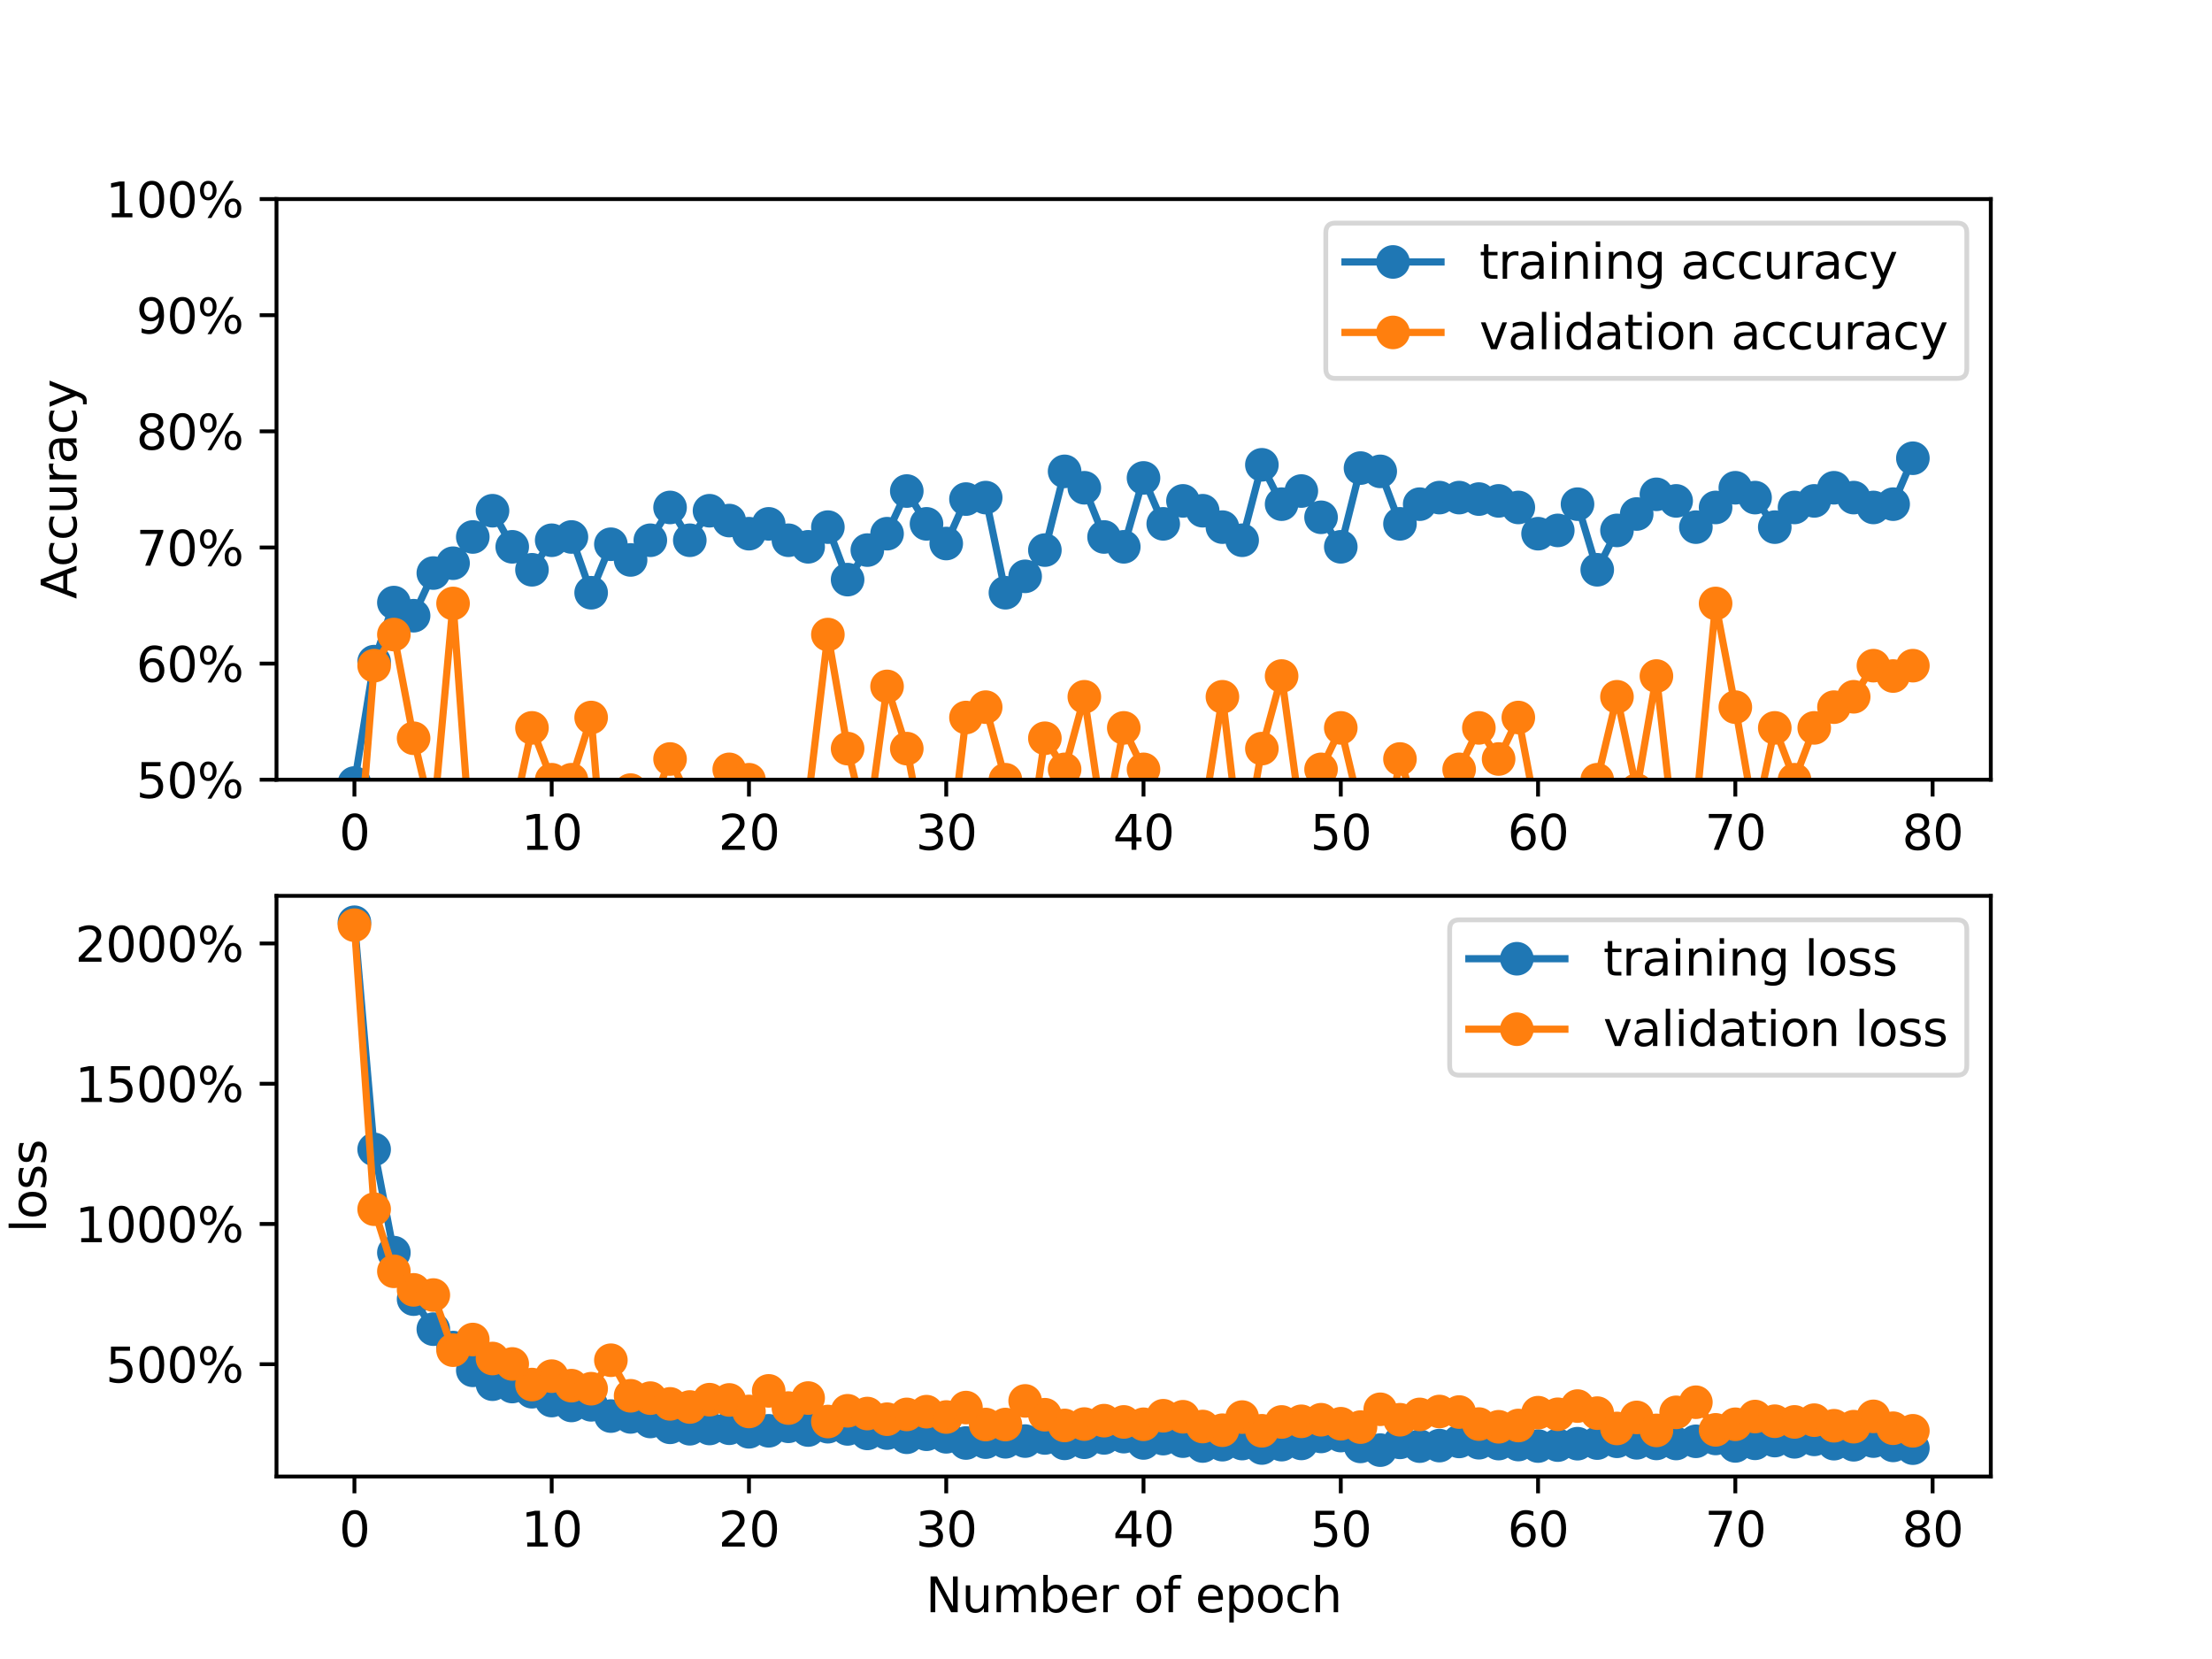 <?xml version="1.0" encoding="utf-8" standalone="no"?>
<!DOCTYPE svg PUBLIC "-//W3C//DTD SVG 1.1//EN"
  "http://www.w3.org/Graphics/SVG/1.1/DTD/svg11.dtd">
<svg xmlns:xlink="http://www.w3.org/1999/xlink" width="460.8pt" height="345.6pt" viewBox="0 0 460.8 345.6" xmlns="http://www.w3.org/2000/svg" version="1.1">
 <defs>
  <style type="text/css">*{stroke-linejoin: round; stroke-linecap: butt}</style>
 </defs>
 <g id="figure_1">
  <g id="patch_1">
   <path d="M 0 345.6 
L 460.8 345.6 
L 460.8 0 
L 0 0 
z
" style="fill: #ffffff"/>
  </g>
  <g id="axes_1">
   <g id="patch_2">
    <path d="M 57.6 162.432 
L 414.72 162.432 
L 414.72 41.472 
L 57.6 41.472 
z
" style="fill: #ffffff"/>
   </g>
   <g id="matplotlib.axis_1">
    <g id="xtick_1">
     <g id="line2d_1">
      <defs>
       <path id="m31d13d3d24" d="M 0 0 
L 0 3.5 
" style="stroke: #000000; stroke-width: 0.8"/>
      </defs>
      <g>
       <use xlink:href="#m31d13d3d24" x="73.833" y="162.432" style="stroke: #000000; stroke-width: 0.8"/>
      </g>
     </g>
     <g id="text_1">
      <!-- 0 -->
      <g transform="translate(70.651 177.03) scale(0.1 -0.1)">
       <defs>
        <path id="DejaVuSans-30" d="M 2034 4250 
Q 1547 4250 1301 3770 
Q 1056 3291 1056 2328 
Q 1056 1369 1301 889 
Q 1547 409 2034 409 
Q 2525 409 2770 889 
Q 3016 1369 3016 2328 
Q 3016 3291 2770 3770 
Q 2525 4250 2034 4250 
z
M 2034 4750 
Q 2819 4750 3233 4129 
Q 3647 3509 3647 2328 
Q 3647 1150 3233 529 
Q 2819 -91 2034 -91 
Q 1250 -91 836 529 
Q 422 1150 422 2328 
Q 422 3509 836 4129 
Q 1250 4750 2034 4750 
z
" transform="scale(0.016)"/>
       </defs>
       <use xlink:href="#DejaVuSans-30"/>
      </g>
     </g>
    </g>
    <g id="xtick_2">
     <g id="line2d_2">
      <g>
       <use xlink:href="#m31d13d3d24" x="114.928" y="162.432" style="stroke: #000000; stroke-width: 0.8"/>
      </g>
     </g>
     <g id="text_2">
      <!-- 10 -->
      <g transform="translate(108.566 177.03) scale(0.1 -0.1)">
       <defs>
        <path id="DejaVuSans-31" d="M 794 531 
L 1825 531 
L 1825 4091 
L 703 3866 
L 703 4441 
L 1819 4666 
L 2450 4666 
L 2450 531 
L 3481 531 
L 3481 0 
L 794 0 
L 794 531 
z
" transform="scale(0.016)"/>
       </defs>
       <use xlink:href="#DejaVuSans-31"/>
       <use xlink:href="#DejaVuSans-30" x="63.623"/>
      </g>
     </g>
    </g>
    <g id="xtick_3">
     <g id="line2d_3">
      <g>
       <use xlink:href="#m31d13d3d24" x="156.024" y="162.432" style="stroke: #000000; stroke-width: 0.8"/>
      </g>
     </g>
     <g id="text_3">
      <!-- 20 -->
      <g transform="translate(149.661 177.03) scale(0.1 -0.1)">
       <defs>
        <path id="DejaVuSans-32" d="M 1228 531 
L 3431 531 
L 3431 0 
L 469 0 
L 469 531 
Q 828 903 1448 1529 
Q 2069 2156 2228 2338 
Q 2531 2678 2651 2914 
Q 2772 3150 2772 3378 
Q 2772 3750 2511 3984 
Q 2250 4219 1831 4219 
Q 1534 4219 1204 4116 
Q 875 4013 500 3803 
L 500 4441 
Q 881 4594 1212 4672 
Q 1544 4750 1819 4750 
Q 2544 4750 2975 4387 
Q 3406 4025 3406 3419 
Q 3406 3131 3298 2873 
Q 3191 2616 2906 2266 
Q 2828 2175 2409 1742 
Q 1991 1309 1228 531 
z
" transform="scale(0.016)"/>
       </defs>
       <use xlink:href="#DejaVuSans-32"/>
       <use xlink:href="#DejaVuSans-30" x="63.623"/>
      </g>
     </g>
    </g>
    <g id="xtick_4">
     <g id="line2d_4">
      <g>
       <use xlink:href="#m31d13d3d24" x="197.119" y="162.432" style="stroke: #000000; stroke-width: 0.8"/>
      </g>
     </g>
     <g id="text_4">
      <!-- 30 -->
      <g transform="translate(190.757 177.03) scale(0.1 -0.1)">
       <defs>
        <path id="DejaVuSans-33" d="M 2597 2516 
Q 3050 2419 3304 2112 
Q 3559 1806 3559 1356 
Q 3559 666 3084 287 
Q 2609 -91 1734 -91 
Q 1441 -91 1130 -33 
Q 819 25 488 141 
L 488 750 
Q 750 597 1062 519 
Q 1375 441 1716 441 
Q 2309 441 2620 675 
Q 2931 909 2931 1356 
Q 2931 1769 2642 2001 
Q 2353 2234 1838 2234 
L 1294 2234 
L 1294 2753 
L 1863 2753 
Q 2328 2753 2575 2939 
Q 2822 3125 2822 3475 
Q 2822 3834 2567 4026 
Q 2313 4219 1838 4219 
Q 1578 4219 1281 4162 
Q 984 4106 628 3988 
L 628 4550 
Q 988 4650 1302 4700 
Q 1616 4750 1894 4750 
Q 2613 4750 3031 4423 
Q 3450 4097 3450 3541 
Q 3450 3153 3228 2886 
Q 3006 2619 2597 2516 
z
" transform="scale(0.016)"/>
       </defs>
       <use xlink:href="#DejaVuSans-33"/>
       <use xlink:href="#DejaVuSans-30" x="63.623"/>
      </g>
     </g>
    </g>
    <g id="xtick_5">
     <g id="line2d_5">
      <g>
       <use xlink:href="#m31d13d3d24" x="238.215" y="162.432" style="stroke: #000000; stroke-width: 0.8"/>
      </g>
     </g>
     <g id="text_5">
      <!-- 40 -->
      <g transform="translate(231.852 177.03) scale(0.1 -0.1)">
       <defs>
        <path id="DejaVuSans-34" d="M 2419 4116 
L 825 1625 
L 2419 1625 
L 2419 4116 
z
M 2253 4666 
L 3047 4666 
L 3047 1625 
L 3713 1625 
L 3713 1100 
L 3047 1100 
L 3047 0 
L 2419 0 
L 2419 1100 
L 313 1100 
L 313 1709 
L 2253 4666 
z
" transform="scale(0.016)"/>
       </defs>
       <use xlink:href="#DejaVuSans-34"/>
       <use xlink:href="#DejaVuSans-30" x="63.623"/>
      </g>
     </g>
    </g>
    <g id="xtick_6">
     <g id="line2d_6">
      <g>
       <use xlink:href="#m31d13d3d24" x="279.31" y="162.432" style="stroke: #000000; stroke-width: 0.8"/>
      </g>
     </g>
     <g id="text_6">
      <!-- 50 -->
      <g transform="translate(272.948 177.03) scale(0.1 -0.1)">
       <defs>
        <path id="DejaVuSans-35" d="M 691 4666 
L 3169 4666 
L 3169 4134 
L 1269 4134 
L 1269 2991 
Q 1406 3038 1543 3061 
Q 1681 3084 1819 3084 
Q 2600 3084 3056 2656 
Q 3513 2228 3513 1497 
Q 3513 744 3044 326 
Q 2575 -91 1722 -91 
Q 1428 -91 1123 -41 
Q 819 9 494 109 
L 494 744 
Q 775 591 1075 516 
Q 1375 441 1709 441 
Q 2250 441 2565 725 
Q 2881 1009 2881 1497 
Q 2881 1984 2565 2268 
Q 2250 2553 1709 2553 
Q 1456 2553 1204 2497 
Q 953 2441 691 2322 
L 691 4666 
z
" transform="scale(0.016)"/>
       </defs>
       <use xlink:href="#DejaVuSans-35"/>
       <use xlink:href="#DejaVuSans-30" x="63.623"/>
      </g>
     </g>
    </g>
    <g id="xtick_7">
     <g id="line2d_7">
      <g>
       <use xlink:href="#m31d13d3d24" x="320.406" y="162.432" style="stroke: #000000; stroke-width: 0.8"/>
      </g>
     </g>
     <g id="text_7">
      <!-- 60 -->
      <g transform="translate(314.043 177.03) scale(0.1 -0.1)">
       <defs>
        <path id="DejaVuSans-36" d="M 2113 2584 
Q 1688 2584 1439 2293 
Q 1191 2003 1191 1497 
Q 1191 994 1439 701 
Q 1688 409 2113 409 
Q 2538 409 2786 701 
Q 3034 994 3034 1497 
Q 3034 2003 2786 2293 
Q 2538 2584 2113 2584 
z
M 3366 4563 
L 3366 3988 
Q 3128 4100 2886 4159 
Q 2644 4219 2406 4219 
Q 1781 4219 1451 3797 
Q 1122 3375 1075 2522 
Q 1259 2794 1537 2939 
Q 1816 3084 2150 3084 
Q 2853 3084 3261 2657 
Q 3669 2231 3669 1497 
Q 3669 778 3244 343 
Q 2819 -91 2113 -91 
Q 1303 -91 875 529 
Q 447 1150 447 2328 
Q 447 3434 972 4092 
Q 1497 4750 2381 4750 
Q 2619 4750 2861 4703 
Q 3103 4656 3366 4563 
z
" transform="scale(0.016)"/>
       </defs>
       <use xlink:href="#DejaVuSans-36"/>
       <use xlink:href="#DejaVuSans-30" x="63.623"/>
      </g>
     </g>
    </g>
    <g id="xtick_8">
     <g id="line2d_8">
      <g>
       <use xlink:href="#m31d13d3d24" x="361.501" y="162.432" style="stroke: #000000; stroke-width: 0.8"/>
      </g>
     </g>
     <g id="text_8">
      <!-- 70 -->
      <g transform="translate(355.139 177.03) scale(0.1 -0.1)">
       <defs>
        <path id="DejaVuSans-37" d="M 525 4666 
L 3525 4666 
L 3525 4397 
L 1831 0 
L 1172 0 
L 2766 4134 
L 525 4134 
L 525 4666 
z
" transform="scale(0.016)"/>
       </defs>
       <use xlink:href="#DejaVuSans-37"/>
       <use xlink:href="#DejaVuSans-30" x="63.623"/>
      </g>
     </g>
    </g>
    <g id="xtick_9">
     <g id="line2d_9">
      <g>
       <use xlink:href="#m31d13d3d24" x="402.597" y="162.432" style="stroke: #000000; stroke-width: 0.8"/>
      </g>
     </g>
     <g id="text_9">
      <!-- 80 -->
      <g transform="translate(396.234 177.03) scale(0.1 -0.1)">
       <defs>
        <path id="DejaVuSans-38" d="M 2034 2216 
Q 1584 2216 1326 1975 
Q 1069 1734 1069 1313 
Q 1069 891 1326 650 
Q 1584 409 2034 409 
Q 2484 409 2743 651 
Q 3003 894 3003 1313 
Q 3003 1734 2745 1975 
Q 2488 2216 2034 2216 
z
M 1403 2484 
Q 997 2584 770 2862 
Q 544 3141 544 3541 
Q 544 4100 942 4425 
Q 1341 4750 2034 4750 
Q 2731 4750 3128 4425 
Q 3525 4100 3525 3541 
Q 3525 3141 3298 2862 
Q 3072 2584 2669 2484 
Q 3125 2378 3379 2068 
Q 3634 1759 3634 1313 
Q 3634 634 3220 271 
Q 2806 -91 2034 -91 
Q 1263 -91 848 271 
Q 434 634 434 1313 
Q 434 1759 690 2068 
Q 947 2378 1403 2484 
z
M 1172 3481 
Q 1172 3119 1398 2916 
Q 1625 2713 2034 2713 
Q 2441 2713 2670 2916 
Q 2900 3119 2900 3481 
Q 2900 3844 2670 4047 
Q 2441 4250 2034 4250 
Q 1625 4250 1398 4047 
Q 1172 3844 1172 3481 
z
" transform="scale(0.016)"/>
       </defs>
       <use xlink:href="#DejaVuSans-38"/>
       <use xlink:href="#DejaVuSans-30" x="63.623"/>
      </g>
     </g>
    </g>
   </g>
   <g id="matplotlib.axis_2">
    <g id="ytick_1">
     <g id="line2d_10">
      <defs>
       <path id="m5243b44ec7" d="M 0 0 
L -3.5 0 
" style="stroke: #000000; stroke-width: 0.8"/>
      </defs>
      <g>
       <use xlink:href="#m5243b44ec7" x="57.6" y="162.432" style="stroke: #000000; stroke-width: 0.8"/>
      </g>
     </g>
     <g id="text_10">
      <!-- 50% -->
      <g transform="translate(28.373 166.231) scale(0.1 -0.1)">
       <defs>
        <path id="DejaVuSans-25" d="M 4653 2053 
Q 4381 2053 4226 1822 
Q 4072 1591 4072 1178 
Q 4072 772 4226 539 
Q 4381 306 4653 306 
Q 4919 306 5073 539 
Q 5228 772 5228 1178 
Q 5228 1588 5073 1820 
Q 4919 2053 4653 2053 
z
M 4653 2450 
Q 5147 2450 5437 2106 
Q 5728 1763 5728 1178 
Q 5728 594 5436 251 
Q 5144 -91 4653 -91 
Q 4153 -91 3862 251 
Q 3572 594 3572 1178 
Q 3572 1766 3864 2108 
Q 4156 2450 4653 2450 
z
M 1428 4353 
Q 1159 4353 1004 4120 
Q 850 3888 850 3481 
Q 850 3069 1003 2837 
Q 1156 2606 1428 2606 
Q 1700 2606 1854 2837 
Q 2009 3069 2009 3481 
Q 2009 3884 1853 4118 
Q 1697 4353 1428 4353 
z
M 4250 4750 
L 4750 4750 
L 1831 -91 
L 1331 -91 
L 4250 4750 
z
M 1428 4750 
Q 1922 4750 2215 4408 
Q 2509 4066 2509 3481 
Q 2509 2891 2217 2550 
Q 1925 2209 1428 2209 
Q 931 2209 642 2551 
Q 353 2894 353 3481 
Q 353 4063 643 4406 
Q 934 4750 1428 4750 
z
" transform="scale(0.016)"/>
       </defs>
       <use xlink:href="#DejaVuSans-35"/>
       <use xlink:href="#DejaVuSans-30" x="63.623"/>
       <use xlink:href="#DejaVuSans-25" x="127.246"/>
      </g>
     </g>
    </g>
    <g id="ytick_2">
     <g id="line2d_11">
      <g>
       <use xlink:href="#m5243b44ec7" x="57.6" y="138.24" style="stroke: #000000; stroke-width: 0.8"/>
      </g>
     </g>
     <g id="text_11">
      <!-- 60% -->
      <g transform="translate(28.373 142.039) scale(0.1 -0.1)">
       <use xlink:href="#DejaVuSans-36"/>
       <use xlink:href="#DejaVuSans-30" x="63.623"/>
       <use xlink:href="#DejaVuSans-25" x="127.246"/>
      </g>
     </g>
    </g>
    <g id="ytick_3">
     <g id="line2d_12">
      <g>
       <use xlink:href="#m5243b44ec7" x="57.6" y="114.048" style="stroke: #000000; stroke-width: 0.8"/>
      </g>
     </g>
     <g id="text_12">
      <!-- 70% -->
      <g transform="translate(28.373 117.847) scale(0.1 -0.1)">
       <use xlink:href="#DejaVuSans-37"/>
       <use xlink:href="#DejaVuSans-30" x="63.623"/>
       <use xlink:href="#DejaVuSans-25" x="127.246"/>
      </g>
     </g>
    </g>
    <g id="ytick_4">
     <g id="line2d_13">
      <g>
       <use xlink:href="#m5243b44ec7" x="57.6" y="89.856" style="stroke: #000000; stroke-width: 0.8"/>
      </g>
     </g>
     <g id="text_13">
      <!-- 80% -->
      <g transform="translate(28.373 93.655) scale(0.1 -0.1)">
       <use xlink:href="#DejaVuSans-38"/>
       <use xlink:href="#DejaVuSans-30" x="63.623"/>
       <use xlink:href="#DejaVuSans-25" x="127.246"/>
      </g>
     </g>
    </g>
    <g id="ytick_5">
     <g id="line2d_14">
      <g>
       <use xlink:href="#m5243b44ec7" x="57.6" y="65.664" style="stroke: #000000; stroke-width: 0.8"/>
      </g>
     </g>
     <g id="text_14">
      <!-- 90% -->
      <g transform="translate(28.373 69.463) scale(0.1 -0.1)">
       <defs>
        <path id="DejaVuSans-39" d="M 703 97 
L 703 672 
Q 941 559 1184 500 
Q 1428 441 1663 441 
Q 2288 441 2617 861 
Q 2947 1281 2994 2138 
Q 2813 1869 2534 1725 
Q 2256 1581 1919 1581 
Q 1219 1581 811 2004 
Q 403 2428 403 3163 
Q 403 3881 828 4315 
Q 1253 4750 1959 4750 
Q 2769 4750 3195 4129 
Q 3622 3509 3622 2328 
Q 3622 1225 3098 567 
Q 2575 -91 1691 -91 
Q 1453 -91 1209 -44 
Q 966 3 703 97 
z
M 1959 2075 
Q 2384 2075 2632 2365 
Q 2881 2656 2881 3163 
Q 2881 3666 2632 3958 
Q 2384 4250 1959 4250 
Q 1534 4250 1286 3958 
Q 1038 3666 1038 3163 
Q 1038 2656 1286 2365 
Q 1534 2075 1959 2075 
z
" transform="scale(0.016)"/>
       </defs>
       <use xlink:href="#DejaVuSans-39"/>
       <use xlink:href="#DejaVuSans-30" x="63.623"/>
       <use xlink:href="#DejaVuSans-25" x="127.246"/>
      </g>
     </g>
    </g>
    <g id="ytick_6">
     <g id="line2d_15">
      <g>
       <use xlink:href="#m5243b44ec7" x="57.6" y="41.472" style="stroke: #000000; stroke-width: 0.8"/>
      </g>
     </g>
     <g id="text_15">
      <!-- 100% -->
      <g transform="translate(22.011 45.271) scale(0.1 -0.1)">
       <use xlink:href="#DejaVuSans-31"/>
       <use xlink:href="#DejaVuSans-30" x="63.623"/>
       <use xlink:href="#DejaVuSans-30" x="127.246"/>
       <use xlink:href="#DejaVuSans-25" x="190.869"/>
      </g>
     </g>
    </g>
    <g id="text_16">
     <!-- Accuracy -->
     <g transform="translate(15.931 124.78) rotate(-90) scale(0.1 -0.1)">
      <defs>
       <path id="DejaVuSans-41" d="M 2188 4044 
L 1331 1722 
L 3047 1722 
L 2188 4044 
z
M 1831 4666 
L 2547 4666 
L 4325 0 
L 3669 0 
L 3244 1197 
L 1141 1197 
L 716 0 
L 50 0 
L 1831 4666 
z
" transform="scale(0.016)"/>
       <path id="DejaVuSans-63" d="M 3122 3366 
L 3122 2828 
Q 2878 2963 2633 3030 
Q 2388 3097 2138 3097 
Q 1578 3097 1268 2742 
Q 959 2388 959 1747 
Q 959 1106 1268 751 
Q 1578 397 2138 397 
Q 2388 397 2633 464 
Q 2878 531 3122 666 
L 3122 134 
Q 2881 22 2623 -34 
Q 2366 -91 2075 -91 
Q 1284 -91 818 406 
Q 353 903 353 1747 
Q 353 2603 823 3093 
Q 1294 3584 2113 3584 
Q 2378 3584 2631 3529 
Q 2884 3475 3122 3366 
z
" transform="scale(0.016)"/>
       <path id="DejaVuSans-75" d="M 544 1381 
L 544 3500 
L 1119 3500 
L 1119 1403 
Q 1119 906 1312 657 
Q 1506 409 1894 409 
Q 2359 409 2629 706 
Q 2900 1003 2900 1516 
L 2900 3500 
L 3475 3500 
L 3475 0 
L 2900 0 
L 2900 538 
Q 2691 219 2414 64 
Q 2138 -91 1772 -91 
Q 1169 -91 856 284 
Q 544 659 544 1381 
z
M 1991 3584 
L 1991 3584 
z
" transform="scale(0.016)"/>
       <path id="DejaVuSans-72" d="M 2631 2963 
Q 2534 3019 2420 3045 
Q 2306 3072 2169 3072 
Q 1681 3072 1420 2755 
Q 1159 2438 1159 1844 
L 1159 0 
L 581 0 
L 581 3500 
L 1159 3500 
L 1159 2956 
Q 1341 3275 1631 3429 
Q 1922 3584 2338 3584 
Q 2397 3584 2469 3576 
Q 2541 3569 2628 3553 
L 2631 2963 
z
" transform="scale(0.016)"/>
       <path id="DejaVuSans-61" d="M 2194 1759 
Q 1497 1759 1228 1600 
Q 959 1441 959 1056 
Q 959 750 1161 570 
Q 1363 391 1709 391 
Q 2188 391 2477 730 
Q 2766 1069 2766 1631 
L 2766 1759 
L 2194 1759 
z
M 3341 1997 
L 3341 0 
L 2766 0 
L 2766 531 
Q 2569 213 2275 61 
Q 1981 -91 1556 -91 
Q 1019 -91 701 211 
Q 384 513 384 1019 
Q 384 1609 779 1909 
Q 1175 2209 1959 2209 
L 2766 2209 
L 2766 2266 
Q 2766 2663 2505 2880 
Q 2244 3097 1772 3097 
Q 1472 3097 1187 3025 
Q 903 2953 641 2809 
L 641 3341 
Q 956 3463 1253 3523 
Q 1550 3584 1831 3584 
Q 2591 3584 2966 3190 
Q 3341 2797 3341 1997 
z
" transform="scale(0.016)"/>
       <path id="DejaVuSans-79" d="M 2059 -325 
Q 1816 -950 1584 -1140 
Q 1353 -1331 966 -1331 
L 506 -1331 
L 506 -850 
L 844 -850 
Q 1081 -850 1212 -737 
Q 1344 -625 1503 -206 
L 1606 56 
L 191 3500 
L 800 3500 
L 1894 763 
L 2988 3500 
L 3597 3500 
L 2059 -325 
z
" transform="scale(0.016)"/>
      </defs>
      <use xlink:href="#DejaVuSans-41"/>
      <use xlink:href="#DejaVuSans-63" x="66.658"/>
      <use xlink:href="#DejaVuSans-63" x="121.639"/>
      <use xlink:href="#DejaVuSans-75" x="176.619"/>
      <use xlink:href="#DejaVuSans-72" x="239.998"/>
      <use xlink:href="#DejaVuSans-61" x="281.111"/>
      <use xlink:href="#DejaVuSans-63" x="342.391"/>
      <use xlink:href="#DejaVuSans-79" x="397.371"/>
     </g>
    </g>
   </g>
   <g id="line2d_16">
    <path d="M 73.833 163.115 
L 77.942 137.83 
L 82.052 125.529 
L 86.161 128.263 
L 90.271 119.378 
L 94.38 117.328 
L 98.49 111.861 
L 102.6 106.394 
L 106.709 113.911 
L 110.819 118.695 
L 114.928 112.545 
L 119.038 111.861 
L 123.147 123.479 
L 127.257 113.376 
L 131.366 116.645 
L 135.476 112.545 
L 139.586 105.711 
L 143.695 112.545 
L 147.805 106.394 
L 151.914 108.444 
L 156.024 111.178 
L 160.133 109.128 
L 164.243 112.545 
L 168.352 113.911 
L 172.462 109.811 
L 176.572 120.745 
L 180.681 114.595 
L 184.791 111.178 
L 188.9 102.294 
L 193.01 109.128 
L 197.119 113.228 
L 201.229 103.968 
L 205.338 103.66 
L 209.448 123.479 
L 213.557 120.062 
L 217.667 114.595 
L 221.777 98.193 
L 225.886 101.61 
L 229.996 111.861 
L 234.105 113.911 
L 238.215 99.56 
L 242.324 109.128 
L 246.434 104.344 
L 250.543 106.394 
L 254.653 109.811 
L 258.763 112.545 
L 262.872 96.827 
L 266.982 105.027 
L 271.091 102.294 
L 275.201 107.761 
L 279.31 113.911 
L 283.42 97.51 
L 287.529 98.193 
L 291.639 109.128 
L 295.748 105.027 
L 299.858 103.66 
L 303.968 103.66 
L 308.077 103.968 
L 312.187 104.344 
L 316.296 105.711 
L 320.406 111.178 
L 324.515 110.494 
L 328.625 105.027 
L 332.734 118.695 
L 336.844 110.494 
L 340.954 107.077 
L 345.063 102.977 
L 349.173 104.344 
L 353.282 109.811 
L 357.392 105.711 
L 361.501 101.61 
L 365.611 103.66 
L 369.72 109.811 
L 373.83 105.711 
L 377.94 104.344 
L 382.049 101.61 
L 386.159 103.66 
L 390.268 105.711 
L 394.378 105.027 
L 398.487 95.46 
" clip-path="url(#pb654380a20)" style="fill: none; stroke: #1f77b4; stroke-width: 1.5; stroke-linecap: square"/>
    <defs>
     <path id="m3fc3ddd565" d="M 0 3 
C 0.796 3 1.559 2.684 2.121 2.121 
C 2.684 1.559 3 0.796 3 0 
C 3 -0.796 2.684 -1.559 2.121 -2.121 
C 1.559 -2.684 0.796 -3 0 -3 
C -0.796 -3 -1.559 -2.684 -2.121 -2.121 
C -2.684 -1.559 -3 -0.796 -3 0 
C -3 0.796 -2.684 1.559 -2.121 2.121 
C -1.559 2.684 -0.796 3 0 3 
z
" style="stroke: #1f77b4"/>
    </defs>
    <g clip-path="url(#pb654380a20)">
     <use xlink:href="#m3fc3ddd565" x="73.833" y="163.115" style="fill: #1f77b4; stroke: #1f77b4"/>
     <use xlink:href="#m3fc3ddd565" x="77.942" y="137.83" style="fill: #1f77b4; stroke: #1f77b4"/>
     <use xlink:href="#m3fc3ddd565" x="82.052" y="125.529" style="fill: #1f77b4; stroke: #1f77b4"/>
     <use xlink:href="#m3fc3ddd565" x="86.161" y="128.263" style="fill: #1f77b4; stroke: #1f77b4"/>
     <use xlink:href="#m3fc3ddd565" x="90.271" y="119.378" style="fill: #1f77b4; stroke: #1f77b4"/>
     <use xlink:href="#m3fc3ddd565" x="94.38" y="117.328" style="fill: #1f77b4; stroke: #1f77b4"/>
     <use xlink:href="#m3fc3ddd565" x="98.49" y="111.861" style="fill: #1f77b4; stroke: #1f77b4"/>
     <use xlink:href="#m3fc3ddd565" x="102.6" y="106.394" style="fill: #1f77b4; stroke: #1f77b4"/>
     <use xlink:href="#m3fc3ddd565" x="106.709" y="113.911" style="fill: #1f77b4; stroke: #1f77b4"/>
     <use xlink:href="#m3fc3ddd565" x="110.819" y="118.695" style="fill: #1f77b4; stroke: #1f77b4"/>
     <use xlink:href="#m3fc3ddd565" x="114.928" y="112.545" style="fill: #1f77b4; stroke: #1f77b4"/>
     <use xlink:href="#m3fc3ddd565" x="119.038" y="111.861" style="fill: #1f77b4; stroke: #1f77b4"/>
     <use xlink:href="#m3fc3ddd565" x="123.147" y="123.479" style="fill: #1f77b4; stroke: #1f77b4"/>
     <use xlink:href="#m3fc3ddd565" x="127.257" y="113.376" style="fill: #1f77b4; stroke: #1f77b4"/>
     <use xlink:href="#m3fc3ddd565" x="131.366" y="116.645" style="fill: #1f77b4; stroke: #1f77b4"/>
     <use xlink:href="#m3fc3ddd565" x="135.476" y="112.545" style="fill: #1f77b4; stroke: #1f77b4"/>
     <use xlink:href="#m3fc3ddd565" x="139.586" y="105.711" style="fill: #1f77b4; stroke: #1f77b4"/>
     <use xlink:href="#m3fc3ddd565" x="143.695" y="112.545" style="fill: #1f77b4; stroke: #1f77b4"/>
     <use xlink:href="#m3fc3ddd565" x="147.805" y="106.394" style="fill: #1f77b4; stroke: #1f77b4"/>
     <use xlink:href="#m3fc3ddd565" x="151.914" y="108.444" style="fill: #1f77b4; stroke: #1f77b4"/>
     <use xlink:href="#m3fc3ddd565" x="156.024" y="111.178" style="fill: #1f77b4; stroke: #1f77b4"/>
     <use xlink:href="#m3fc3ddd565" x="160.133" y="109.128" style="fill: #1f77b4; stroke: #1f77b4"/>
     <use xlink:href="#m3fc3ddd565" x="164.243" y="112.545" style="fill: #1f77b4; stroke: #1f77b4"/>
     <use xlink:href="#m3fc3ddd565" x="168.352" y="113.911" style="fill: #1f77b4; stroke: #1f77b4"/>
     <use xlink:href="#m3fc3ddd565" x="172.462" y="109.811" style="fill: #1f77b4; stroke: #1f77b4"/>
     <use xlink:href="#m3fc3ddd565" x="176.572" y="120.745" style="fill: #1f77b4; stroke: #1f77b4"/>
     <use xlink:href="#m3fc3ddd565" x="180.681" y="114.595" style="fill: #1f77b4; stroke: #1f77b4"/>
     <use xlink:href="#m3fc3ddd565" x="184.791" y="111.178" style="fill: #1f77b4; stroke: #1f77b4"/>
     <use xlink:href="#m3fc3ddd565" x="188.9" y="102.294" style="fill: #1f77b4; stroke: #1f77b4"/>
     <use xlink:href="#m3fc3ddd565" x="193.01" y="109.128" style="fill: #1f77b4; stroke: #1f77b4"/>
     <use xlink:href="#m3fc3ddd565" x="197.119" y="113.228" style="fill: #1f77b4; stroke: #1f77b4"/>
     <use xlink:href="#m3fc3ddd565" x="201.229" y="103.968" style="fill: #1f77b4; stroke: #1f77b4"/>
     <use xlink:href="#m3fc3ddd565" x="205.338" y="103.66" style="fill: #1f77b4; stroke: #1f77b4"/>
     <use xlink:href="#m3fc3ddd565" x="209.448" y="123.479" style="fill: #1f77b4; stroke: #1f77b4"/>
     <use xlink:href="#m3fc3ddd565" x="213.557" y="120.062" style="fill: #1f77b4; stroke: #1f77b4"/>
     <use xlink:href="#m3fc3ddd565" x="217.667" y="114.595" style="fill: #1f77b4; stroke: #1f77b4"/>
     <use xlink:href="#m3fc3ddd565" x="221.777" y="98.193" style="fill: #1f77b4; stroke: #1f77b4"/>
     <use xlink:href="#m3fc3ddd565" x="225.886" y="101.61" style="fill: #1f77b4; stroke: #1f77b4"/>
     <use xlink:href="#m3fc3ddd565" x="229.996" y="111.861" style="fill: #1f77b4; stroke: #1f77b4"/>
     <use xlink:href="#m3fc3ddd565" x="234.105" y="113.911" style="fill: #1f77b4; stroke: #1f77b4"/>
     <use xlink:href="#m3fc3ddd565" x="238.215" y="99.56" style="fill: #1f77b4; stroke: #1f77b4"/>
     <use xlink:href="#m3fc3ddd565" x="242.324" y="109.128" style="fill: #1f77b4; stroke: #1f77b4"/>
     <use xlink:href="#m3fc3ddd565" x="246.434" y="104.344" style="fill: #1f77b4; stroke: #1f77b4"/>
     <use xlink:href="#m3fc3ddd565" x="250.543" y="106.394" style="fill: #1f77b4; stroke: #1f77b4"/>
     <use xlink:href="#m3fc3ddd565" x="254.653" y="109.811" style="fill: #1f77b4; stroke: #1f77b4"/>
     <use xlink:href="#m3fc3ddd565" x="258.763" y="112.545" style="fill: #1f77b4; stroke: #1f77b4"/>
     <use xlink:href="#m3fc3ddd565" x="262.872" y="96.827" style="fill: #1f77b4; stroke: #1f77b4"/>
     <use xlink:href="#m3fc3ddd565" x="266.982" y="105.027" style="fill: #1f77b4; stroke: #1f77b4"/>
     <use xlink:href="#m3fc3ddd565" x="271.091" y="102.294" style="fill: #1f77b4; stroke: #1f77b4"/>
     <use xlink:href="#m3fc3ddd565" x="275.201" y="107.761" style="fill: #1f77b4; stroke: #1f77b4"/>
     <use xlink:href="#m3fc3ddd565" x="279.31" y="113.911" style="fill: #1f77b4; stroke: #1f77b4"/>
     <use xlink:href="#m3fc3ddd565" x="283.42" y="97.51" style="fill: #1f77b4; stroke: #1f77b4"/>
     <use xlink:href="#m3fc3ddd565" x="287.529" y="98.193" style="fill: #1f77b4; stroke: #1f77b4"/>
     <use xlink:href="#m3fc3ddd565" x="291.639" y="109.128" style="fill: #1f77b4; stroke: #1f77b4"/>
     <use xlink:href="#m3fc3ddd565" x="295.748" y="105.027" style="fill: #1f77b4; stroke: #1f77b4"/>
     <use xlink:href="#m3fc3ddd565" x="299.858" y="103.66" style="fill: #1f77b4; stroke: #1f77b4"/>
     <use xlink:href="#m3fc3ddd565" x="303.968" y="103.66" style="fill: #1f77b4; stroke: #1f77b4"/>
     <use xlink:href="#m3fc3ddd565" x="308.077" y="103.968" style="fill: #1f77b4; stroke: #1f77b4"/>
     <use xlink:href="#m3fc3ddd565" x="312.187" y="104.344" style="fill: #1f77b4; stroke: #1f77b4"/>
     <use xlink:href="#m3fc3ddd565" x="316.296" y="105.711" style="fill: #1f77b4; stroke: #1f77b4"/>
     <use xlink:href="#m3fc3ddd565" x="320.406" y="111.178" style="fill: #1f77b4; stroke: #1f77b4"/>
     <use xlink:href="#m3fc3ddd565" x="324.515" y="110.494" style="fill: #1f77b4; stroke: #1f77b4"/>
     <use xlink:href="#m3fc3ddd565" x="328.625" y="105.027" style="fill: #1f77b4; stroke: #1f77b4"/>
     <use xlink:href="#m3fc3ddd565" x="332.734" y="118.695" style="fill: #1f77b4; stroke: #1f77b4"/>
     <use xlink:href="#m3fc3ddd565" x="336.844" y="110.494" style="fill: #1f77b4; stroke: #1f77b4"/>
     <use xlink:href="#m3fc3ddd565" x="340.954" y="107.077" style="fill: #1f77b4; stroke: #1f77b4"/>
     <use xlink:href="#m3fc3ddd565" x="345.063" y="102.977" style="fill: #1f77b4; stroke: #1f77b4"/>
     <use xlink:href="#m3fc3ddd565" x="349.173" y="104.344" style="fill: #1f77b4; stroke: #1f77b4"/>
     <use xlink:href="#m3fc3ddd565" x="353.282" y="109.811" style="fill: #1f77b4; stroke: #1f77b4"/>
     <use xlink:href="#m3fc3ddd565" x="357.392" y="105.711" style="fill: #1f77b4; stroke: #1f77b4"/>
     <use xlink:href="#m3fc3ddd565" x="361.501" y="101.61" style="fill: #1f77b4; stroke: #1f77b4"/>
     <use xlink:href="#m3fc3ddd565" x="365.611" y="103.66" style="fill: #1f77b4; stroke: #1f77b4"/>
     <use xlink:href="#m3fc3ddd565" x="369.72" y="109.811" style="fill: #1f77b4; stroke: #1f77b4"/>
     <use xlink:href="#m3fc3ddd565" x="373.83" y="105.711" style="fill: #1f77b4; stroke: #1f77b4"/>
     <use xlink:href="#m3fc3ddd565" x="377.94" y="104.344" style="fill: #1f77b4; stroke: #1f77b4"/>
     <use xlink:href="#m3fc3ddd565" x="382.049" y="101.61" style="fill: #1f77b4; stroke: #1f77b4"/>
     <use xlink:href="#m3fc3ddd565" x="386.159" y="103.66" style="fill: #1f77b4; stroke: #1f77b4"/>
     <use xlink:href="#m3fc3ddd565" x="390.268" y="105.711" style="fill: #1f77b4; stroke: #1f77b4"/>
     <use xlink:href="#m3fc3ddd565" x="394.378" y="105.027" style="fill: #1f77b4; stroke: #1f77b4"/>
     <use xlink:href="#m3fc3ddd565" x="398.487" y="95.46" style="fill: #1f77b4; stroke: #1f77b4"/>
    </g>
   </g>
   <g id="line2d_17">
    <path d="M 73.833 190.512 
L 77.942 138.672 
L 82.052 132.192 
L 86.161 153.792 
L 90.271 171.072 
L 94.38 125.712 
L 98.49 181.872 
L 102.6 171.072 
L 106.709 171.072 
L 110.819 151.632 
L 114.928 162.432 
L 119.038 162.432 
L 123.147 149.472 
L 127.257 199.152 
L 131.366 164.592 
L 135.476 168.912 
L 139.586 158.112 
L 143.695 166.752 
L 147.805 166.752 
L 151.914 160.272 
L 156.024 162.432 
L 160.133 181.872 
L 164.243 168.912 
L 168.352 166.752 
L 172.462 132.192 
L 176.572 155.952 
L 180.681 173.232 
L 184.791 142.992 
L 188.9 155.952 
L 193.01 177.552 
L 197.119 184.032 
L 201.229 149.472 
L 205.338 147.312 
L 209.448 162.432 
L 213.557 181.872 
L 217.667 153.792 
L 221.777 160.272 
L 225.886 145.152 
L 229.996 173.232 
L 234.105 151.632 
L 238.215 160.272 
L 242.324 177.552 
L 246.434 168.912 
L 250.543 171.072 
L 254.653 145.152 
L 258.763 179.712 
L 262.872 155.952 
L 266.982 140.832 
L 271.091 171.072 
L 275.201 160.272 
L 279.31 151.632 
L 283.42 168.912 
L 287.529 181.872 
L 291.639 158.112 
L 295.748 171.072 
L 299.858 171.072 
L 303.968 160.272 
L 308.077 151.632 
L 312.187 158.112 
L 316.296 149.472 
L 320.406 171.072 
L 324.515 168.912 
L 328.625 184.032 
L 332.734 162.432 
L 336.844 145.152 
L 340.954 164.592 
L 345.063 140.832 
L 349.173 177.552 
L 353.282 168.912 
L 357.392 125.712 
L 361.501 147.312 
L 365.611 171.072 
L 369.72 151.632 
L 373.83 162.432 
L 377.94 151.632 
L 382.049 147.312 
L 386.159 145.152 
L 390.268 138.672 
L 394.378 140.832 
L 398.487 138.672 
" clip-path="url(#pb654380a20)" style="fill: none; stroke: #ff7f0e; stroke-width: 1.5; stroke-linecap: square"/>
    <defs>
     <path id="m32d99af6e4" d="M 0 3 
C 0.796 3 1.559 2.684 2.121 2.121 
C 2.684 1.559 3 0.796 3 0 
C 3 -0.796 2.684 -1.559 2.121 -2.121 
C 1.559 -2.684 0.796 -3 0 -3 
C -0.796 -3 -1.559 -2.684 -2.121 -2.121 
C -2.684 -1.559 -3 -0.796 -3 0 
C -3 0.796 -2.684 1.559 -2.121 2.121 
C -1.559 2.684 -0.796 3 0 3 
z
" style="stroke: #ff7f0e"/>
    </defs>
    <g clip-path="url(#pb654380a20)">
     <use xlink:href="#m32d99af6e4" x="73.833" y="190.512" style="fill: #ff7f0e; stroke: #ff7f0e"/>
     <use xlink:href="#m32d99af6e4" x="77.942" y="138.672" style="fill: #ff7f0e; stroke: #ff7f0e"/>
     <use xlink:href="#m32d99af6e4" x="82.052" y="132.192" style="fill: #ff7f0e; stroke: #ff7f0e"/>
     <use xlink:href="#m32d99af6e4" x="86.161" y="153.792" style="fill: #ff7f0e; stroke: #ff7f0e"/>
     <use xlink:href="#m32d99af6e4" x="90.271" y="171.072" style="fill: #ff7f0e; stroke: #ff7f0e"/>
     <use xlink:href="#m32d99af6e4" x="94.38" y="125.712" style="fill: #ff7f0e; stroke: #ff7f0e"/>
     <use xlink:href="#m32d99af6e4" x="98.49" y="181.872" style="fill: #ff7f0e; stroke: #ff7f0e"/>
     <use xlink:href="#m32d99af6e4" x="102.6" y="171.072" style="fill: #ff7f0e; stroke: #ff7f0e"/>
     <use xlink:href="#m32d99af6e4" x="106.709" y="171.072" style="fill: #ff7f0e; stroke: #ff7f0e"/>
     <use xlink:href="#m32d99af6e4" x="110.819" y="151.632" style="fill: #ff7f0e; stroke: #ff7f0e"/>
     <use xlink:href="#m32d99af6e4" x="114.928" y="162.432" style="fill: #ff7f0e; stroke: #ff7f0e"/>
     <use xlink:href="#m32d99af6e4" x="119.038" y="162.432" style="fill: #ff7f0e; stroke: #ff7f0e"/>
     <use xlink:href="#m32d99af6e4" x="123.147" y="149.472" style="fill: #ff7f0e; stroke: #ff7f0e"/>
     <use xlink:href="#m32d99af6e4" x="127.257" y="199.152" style="fill: #ff7f0e; stroke: #ff7f0e"/>
     <use xlink:href="#m32d99af6e4" x="131.366" y="164.592" style="fill: #ff7f0e; stroke: #ff7f0e"/>
     <use xlink:href="#m32d99af6e4" x="135.476" y="168.912" style="fill: #ff7f0e; stroke: #ff7f0e"/>
     <use xlink:href="#m32d99af6e4" x="139.586" y="158.112" style="fill: #ff7f0e; stroke: #ff7f0e"/>
     <use xlink:href="#m32d99af6e4" x="143.695" y="166.752" style="fill: #ff7f0e; stroke: #ff7f0e"/>
     <use xlink:href="#m32d99af6e4" x="147.805" y="166.752" style="fill: #ff7f0e; stroke: #ff7f0e"/>
     <use xlink:href="#m32d99af6e4" x="151.914" y="160.272" style="fill: #ff7f0e; stroke: #ff7f0e"/>
     <use xlink:href="#m32d99af6e4" x="156.024" y="162.432" style="fill: #ff7f0e; stroke: #ff7f0e"/>
     <use xlink:href="#m32d99af6e4" x="160.133" y="181.872" style="fill: #ff7f0e; stroke: #ff7f0e"/>
     <use xlink:href="#m32d99af6e4" x="164.243" y="168.912" style="fill: #ff7f0e; stroke: #ff7f0e"/>
     <use xlink:href="#m32d99af6e4" x="168.352" y="166.752" style="fill: #ff7f0e; stroke: #ff7f0e"/>
     <use xlink:href="#m32d99af6e4" x="172.462" y="132.192" style="fill: #ff7f0e; stroke: #ff7f0e"/>
     <use xlink:href="#m32d99af6e4" x="176.572" y="155.952" style="fill: #ff7f0e; stroke: #ff7f0e"/>
     <use xlink:href="#m32d99af6e4" x="180.681" y="173.232" style="fill: #ff7f0e; stroke: #ff7f0e"/>
     <use xlink:href="#m32d99af6e4" x="184.791" y="142.992" style="fill: #ff7f0e; stroke: #ff7f0e"/>
     <use xlink:href="#m32d99af6e4" x="188.9" y="155.952" style="fill: #ff7f0e; stroke: #ff7f0e"/>
     <use xlink:href="#m32d99af6e4" x="193.01" y="177.552" style="fill: #ff7f0e; stroke: #ff7f0e"/>
     <use xlink:href="#m32d99af6e4" x="197.119" y="184.032" style="fill: #ff7f0e; stroke: #ff7f0e"/>
     <use xlink:href="#m32d99af6e4" x="201.229" y="149.472" style="fill: #ff7f0e; stroke: #ff7f0e"/>
     <use xlink:href="#m32d99af6e4" x="205.338" y="147.312" style="fill: #ff7f0e; stroke: #ff7f0e"/>
     <use xlink:href="#m32d99af6e4" x="209.448" y="162.432" style="fill: #ff7f0e; stroke: #ff7f0e"/>
     <use xlink:href="#m32d99af6e4" x="213.557" y="181.872" style="fill: #ff7f0e; stroke: #ff7f0e"/>
     <use xlink:href="#m32d99af6e4" x="217.667" y="153.792" style="fill: #ff7f0e; stroke: #ff7f0e"/>
     <use xlink:href="#m32d99af6e4" x="221.777" y="160.272" style="fill: #ff7f0e; stroke: #ff7f0e"/>
     <use xlink:href="#m32d99af6e4" x="225.886" y="145.152" style="fill: #ff7f0e; stroke: #ff7f0e"/>
     <use xlink:href="#m32d99af6e4" x="229.996" y="173.232" style="fill: #ff7f0e; stroke: #ff7f0e"/>
     <use xlink:href="#m32d99af6e4" x="234.105" y="151.632" style="fill: #ff7f0e; stroke: #ff7f0e"/>
     <use xlink:href="#m32d99af6e4" x="238.215" y="160.272" style="fill: #ff7f0e; stroke: #ff7f0e"/>
     <use xlink:href="#m32d99af6e4" x="242.324" y="177.552" style="fill: #ff7f0e; stroke: #ff7f0e"/>
     <use xlink:href="#m32d99af6e4" x="246.434" y="168.912" style="fill: #ff7f0e; stroke: #ff7f0e"/>
     <use xlink:href="#m32d99af6e4" x="250.543" y="171.072" style="fill: #ff7f0e; stroke: #ff7f0e"/>
     <use xlink:href="#m32d99af6e4" x="254.653" y="145.152" style="fill: #ff7f0e; stroke: #ff7f0e"/>
     <use xlink:href="#m32d99af6e4" x="258.763" y="179.712" style="fill: #ff7f0e; stroke: #ff7f0e"/>
     <use xlink:href="#m32d99af6e4" x="262.872" y="155.952" style="fill: #ff7f0e; stroke: #ff7f0e"/>
     <use xlink:href="#m32d99af6e4" x="266.982" y="140.832" style="fill: #ff7f0e; stroke: #ff7f0e"/>
     <use xlink:href="#m32d99af6e4" x="271.091" y="171.072" style="fill: #ff7f0e; stroke: #ff7f0e"/>
     <use xlink:href="#m32d99af6e4" x="275.201" y="160.272" style="fill: #ff7f0e; stroke: #ff7f0e"/>
     <use xlink:href="#m32d99af6e4" x="279.31" y="151.632" style="fill: #ff7f0e; stroke: #ff7f0e"/>
     <use xlink:href="#m32d99af6e4" x="283.42" y="168.912" style="fill: #ff7f0e; stroke: #ff7f0e"/>
     <use xlink:href="#m32d99af6e4" x="287.529" y="181.872" style="fill: #ff7f0e; stroke: #ff7f0e"/>
     <use xlink:href="#m32d99af6e4" x="291.639" y="158.112" style="fill: #ff7f0e; stroke: #ff7f0e"/>
     <use xlink:href="#m32d99af6e4" x="295.748" y="171.072" style="fill: #ff7f0e; stroke: #ff7f0e"/>
     <use xlink:href="#m32d99af6e4" x="299.858" y="171.072" style="fill: #ff7f0e; stroke: #ff7f0e"/>
     <use xlink:href="#m32d99af6e4" x="303.968" y="160.272" style="fill: #ff7f0e; stroke: #ff7f0e"/>
     <use xlink:href="#m32d99af6e4" x="308.077" y="151.632" style="fill: #ff7f0e; stroke: #ff7f0e"/>
     <use xlink:href="#m32d99af6e4" x="312.187" y="158.112" style="fill: #ff7f0e; stroke: #ff7f0e"/>
     <use xlink:href="#m32d99af6e4" x="316.296" y="149.472" style="fill: #ff7f0e; stroke: #ff7f0e"/>
     <use xlink:href="#m32d99af6e4" x="320.406" y="171.072" style="fill: #ff7f0e; stroke: #ff7f0e"/>
     <use xlink:href="#m32d99af6e4" x="324.515" y="168.912" style="fill: #ff7f0e; stroke: #ff7f0e"/>
     <use xlink:href="#m32d99af6e4" x="328.625" y="184.032" style="fill: #ff7f0e; stroke: #ff7f0e"/>
     <use xlink:href="#m32d99af6e4" x="332.734" y="162.432" style="fill: #ff7f0e; stroke: #ff7f0e"/>
     <use xlink:href="#m32d99af6e4" x="336.844" y="145.152" style="fill: #ff7f0e; stroke: #ff7f0e"/>
     <use xlink:href="#m32d99af6e4" x="340.954" y="164.592" style="fill: #ff7f0e; stroke: #ff7f0e"/>
     <use xlink:href="#m32d99af6e4" x="345.063" y="140.832" style="fill: #ff7f0e; stroke: #ff7f0e"/>
     <use xlink:href="#m32d99af6e4" x="349.173" y="177.552" style="fill: #ff7f0e; stroke: #ff7f0e"/>
     <use xlink:href="#m32d99af6e4" x="353.282" y="168.912" style="fill: #ff7f0e; stroke: #ff7f0e"/>
     <use xlink:href="#m32d99af6e4" x="357.392" y="125.712" style="fill: #ff7f0e; stroke: #ff7f0e"/>
     <use xlink:href="#m32d99af6e4" x="361.501" y="147.312" style="fill: #ff7f0e; stroke: #ff7f0e"/>
     <use xlink:href="#m32d99af6e4" x="365.611" y="171.072" style="fill: #ff7f0e; stroke: #ff7f0e"/>
     <use xlink:href="#m32d99af6e4" x="369.72" y="151.632" style="fill: #ff7f0e; stroke: #ff7f0e"/>
     <use xlink:href="#m32d99af6e4" x="373.83" y="162.432" style="fill: #ff7f0e; stroke: #ff7f0e"/>
     <use xlink:href="#m32d99af6e4" x="377.94" y="151.632" style="fill: #ff7f0e; stroke: #ff7f0e"/>
     <use xlink:href="#m32d99af6e4" x="382.049" y="147.312" style="fill: #ff7f0e; stroke: #ff7f0e"/>
     <use xlink:href="#m32d99af6e4" x="386.159" y="145.152" style="fill: #ff7f0e; stroke: #ff7f0e"/>
     <use xlink:href="#m32d99af6e4" x="390.268" y="138.672" style="fill: #ff7f0e; stroke: #ff7f0e"/>
     <use xlink:href="#m32d99af6e4" x="394.378" y="140.832" style="fill: #ff7f0e; stroke: #ff7f0e"/>
     <use xlink:href="#m32d99af6e4" x="398.487" y="138.672" style="fill: #ff7f0e; stroke: #ff7f0e"/>
    </g>
   </g>
   <g id="patch_3">
    <path d="M 57.6 162.432 
L 57.6 41.472 
" style="fill: none; stroke: #000000; stroke-width: 0.8; stroke-linejoin: miter; stroke-linecap: square"/>
   </g>
   <g id="patch_4">
    <path d="M 414.72 162.432 
L 414.72 41.472 
" style="fill: none; stroke: #000000; stroke-width: 0.8; stroke-linejoin: miter; stroke-linecap: square"/>
   </g>
   <g id="patch_5">
    <path d="M 57.6 162.432 
L 414.72 162.432 
" style="fill: none; stroke: #000000; stroke-width: 0.8; stroke-linejoin: miter; stroke-linecap: square"/>
   </g>
   <g id="patch_6">
    <path d="M 57.6 41.472 
L 414.72 41.472 
" style="fill: none; stroke: #000000; stroke-width: 0.8; stroke-linejoin: miter; stroke-linecap: square"/>
   </g>
   <g id="legend_1">
    <g id="patch_7">
     <path d="M 278.189 78.828 
L 407.72 78.828 
Q 409.72 78.828 409.72 76.828 
L 409.72 48.472 
Q 409.72 46.472 407.72 46.472 
L 278.189 46.472 
Q 276.189 46.472 276.189 48.472 
L 276.189 76.828 
Q 276.189 78.828 278.189 78.828 
z
" style="fill: #ffffff; opacity: 0.8; stroke: #cccccc; stroke-linejoin: miter"/>
    </g>
    <g id="line2d_18">
     <path d="M 280.189 54.57 
L 290.189 54.57 
L 300.189 54.57 
" style="fill: none; stroke: #1f77b4; stroke-width: 1.5; stroke-linecap: square"/>
     <g>
      <use xlink:href="#m3fc3ddd565" x="290.189" y="54.57" style="fill: #1f77b4; stroke: #1f77b4"/>
     </g>
    </g>
    <g id="text_17">
     <!-- training accuracy -->
     <g transform="translate(308.189 58.07) scale(0.1 -0.1)">
      <defs>
       <path id="DejaVuSans-74" d="M 1172 4494 
L 1172 3500 
L 2356 3500 
L 2356 3053 
L 1172 3053 
L 1172 1153 
Q 1172 725 1289 603 
Q 1406 481 1766 481 
L 2356 481 
L 2356 0 
L 1766 0 
Q 1100 0 847 248 
Q 594 497 594 1153 
L 594 3053 
L 172 3053 
L 172 3500 
L 594 3500 
L 594 4494 
L 1172 4494 
z
" transform="scale(0.016)"/>
       <path id="DejaVuSans-69" d="M 603 3500 
L 1178 3500 
L 1178 0 
L 603 0 
L 603 3500 
z
M 603 4863 
L 1178 4863 
L 1178 4134 
L 603 4134 
L 603 4863 
z
" transform="scale(0.016)"/>
       <path id="DejaVuSans-6e" d="M 3513 2113 
L 3513 0 
L 2938 0 
L 2938 2094 
Q 2938 2591 2744 2837 
Q 2550 3084 2163 3084 
Q 1697 3084 1428 2787 
Q 1159 2491 1159 1978 
L 1159 0 
L 581 0 
L 581 3500 
L 1159 3500 
L 1159 2956 
Q 1366 3272 1645 3428 
Q 1925 3584 2291 3584 
Q 2894 3584 3203 3211 
Q 3513 2838 3513 2113 
z
" transform="scale(0.016)"/>
       <path id="DejaVuSans-67" d="M 2906 1791 
Q 2906 2416 2648 2759 
Q 2391 3103 1925 3103 
Q 1463 3103 1205 2759 
Q 947 2416 947 1791 
Q 947 1169 1205 825 
Q 1463 481 1925 481 
Q 2391 481 2648 825 
Q 2906 1169 2906 1791 
z
M 3481 434 
Q 3481 -459 3084 -895 
Q 2688 -1331 1869 -1331 
Q 1566 -1331 1297 -1286 
Q 1028 -1241 775 -1147 
L 775 -588 
Q 1028 -725 1275 -790 
Q 1522 -856 1778 -856 
Q 2344 -856 2625 -561 
Q 2906 -266 2906 331 
L 2906 616 
Q 2728 306 2450 153 
Q 2172 0 1784 0 
Q 1141 0 747 490 
Q 353 981 353 1791 
Q 353 2603 747 3093 
Q 1141 3584 1784 3584 
Q 2172 3584 2450 3431 
Q 2728 3278 2906 2969 
L 2906 3500 
L 3481 3500 
L 3481 434 
z
" transform="scale(0.016)"/>
       <path id="DejaVuSans-20" transform="scale(0.016)"/>
      </defs>
      <use xlink:href="#DejaVuSans-74"/>
      <use xlink:href="#DejaVuSans-72" x="39.209"/>
      <use xlink:href="#DejaVuSans-61" x="80.322"/>
      <use xlink:href="#DejaVuSans-69" x="141.602"/>
      <use xlink:href="#DejaVuSans-6e" x="169.385"/>
      <use xlink:href="#DejaVuSans-69" x="232.764"/>
      <use xlink:href="#DejaVuSans-6e" x="260.547"/>
      <use xlink:href="#DejaVuSans-67" x="323.926"/>
      <use xlink:href="#DejaVuSans-20" x="387.402"/>
      <use xlink:href="#DejaVuSans-61" x="419.189"/>
      <use xlink:href="#DejaVuSans-63" x="480.469"/>
      <use xlink:href="#DejaVuSans-63" x="535.449"/>
      <use xlink:href="#DejaVuSans-75" x="590.43"/>
      <use xlink:href="#DejaVuSans-72" x="653.809"/>
      <use xlink:href="#DejaVuSans-61" x="694.922"/>
      <use xlink:href="#DejaVuSans-63" x="756.201"/>
      <use xlink:href="#DejaVuSans-79" x="811.182"/>
     </g>
    </g>
    <g id="line2d_19">
     <path d="M 280.189 69.249 
L 290.189 69.249 
L 300.189 69.249 
" style="fill: none; stroke: #ff7f0e; stroke-width: 1.5; stroke-linecap: square"/>
     <g>
      <use xlink:href="#m32d99af6e4" x="290.189" y="69.249" style="fill: #ff7f0e; stroke: #ff7f0e"/>
     </g>
    </g>
    <g id="text_18">
     <!-- validation accuracy -->
     <g transform="translate(308.189 72.749) scale(0.1 -0.1)">
      <defs>
       <path id="DejaVuSans-76" d="M 191 3500 
L 800 3500 
L 1894 563 
L 2988 3500 
L 3597 3500 
L 2284 0 
L 1503 0 
L 191 3500 
z
" transform="scale(0.016)"/>
       <path id="DejaVuSans-6c" d="M 603 4863 
L 1178 4863 
L 1178 0 
L 603 0 
L 603 4863 
z
" transform="scale(0.016)"/>
       <path id="DejaVuSans-64" d="M 2906 2969 
L 2906 4863 
L 3481 4863 
L 3481 0 
L 2906 0 
L 2906 525 
Q 2725 213 2448 61 
Q 2172 -91 1784 -91 
Q 1150 -91 751 415 
Q 353 922 353 1747 
Q 353 2572 751 3078 
Q 1150 3584 1784 3584 
Q 2172 3584 2448 3432 
Q 2725 3281 2906 2969 
z
M 947 1747 
Q 947 1113 1208 752 
Q 1469 391 1925 391 
Q 2381 391 2643 752 
Q 2906 1113 2906 1747 
Q 2906 2381 2643 2742 
Q 2381 3103 1925 3103 
Q 1469 3103 1208 2742 
Q 947 2381 947 1747 
z
" transform="scale(0.016)"/>
       <path id="DejaVuSans-6f" d="M 1959 3097 
Q 1497 3097 1228 2736 
Q 959 2375 959 1747 
Q 959 1119 1226 758 
Q 1494 397 1959 397 
Q 2419 397 2687 759 
Q 2956 1122 2956 1747 
Q 2956 2369 2687 2733 
Q 2419 3097 1959 3097 
z
M 1959 3584 
Q 2709 3584 3137 3096 
Q 3566 2609 3566 1747 
Q 3566 888 3137 398 
Q 2709 -91 1959 -91 
Q 1206 -91 779 398 
Q 353 888 353 1747 
Q 353 2609 779 3096 
Q 1206 3584 1959 3584 
z
" transform="scale(0.016)"/>
      </defs>
      <use xlink:href="#DejaVuSans-76"/>
      <use xlink:href="#DejaVuSans-61" x="59.18"/>
      <use xlink:href="#DejaVuSans-6c" x="120.459"/>
      <use xlink:href="#DejaVuSans-69" x="148.242"/>
      <use xlink:href="#DejaVuSans-64" x="176.025"/>
      <use xlink:href="#DejaVuSans-61" x="239.502"/>
      <use xlink:href="#DejaVuSans-74" x="300.781"/>
      <use xlink:href="#DejaVuSans-69" x="339.99"/>
      <use xlink:href="#DejaVuSans-6f" x="367.773"/>
      <use xlink:href="#DejaVuSans-6e" x="428.955"/>
      <use xlink:href="#DejaVuSans-20" x="492.334"/>
      <use xlink:href="#DejaVuSans-61" x="524.121"/>
      <use xlink:href="#DejaVuSans-63" x="585.4"/>
      <use xlink:href="#DejaVuSans-63" x="640.381"/>
      <use xlink:href="#DejaVuSans-75" x="695.361"/>
      <use xlink:href="#DejaVuSans-72" x="758.74"/>
      <use xlink:href="#DejaVuSans-61" x="799.854"/>
      <use xlink:href="#DejaVuSans-63" x="861.133"/>
      <use xlink:href="#DejaVuSans-79" x="916.113"/>
     </g>
    </g>
   </g>
  </g>
  <g id="axes_2">
   <g id="patch_8">
    <path d="M 57.6 307.584 
L 414.72 307.584 
L 414.72 186.624 
L 57.6 186.624 
z
" style="fill: #ffffff"/>
   </g>
   <g id="matplotlib.axis_3">
    <g id="xtick_10">
     <g id="line2d_20">
      <g>
       <use xlink:href="#m31d13d3d24" x="73.833" y="307.584" style="stroke: #000000; stroke-width: 0.8"/>
      </g>
     </g>
     <g id="text_19">
      <!-- 0 -->
      <g transform="translate(70.651 322.182) scale(0.1 -0.1)">
       <use xlink:href="#DejaVuSans-30"/>
      </g>
     </g>
    </g>
    <g id="xtick_11">
     <g id="line2d_21">
      <g>
       <use xlink:href="#m31d13d3d24" x="114.928" y="307.584" style="stroke: #000000; stroke-width: 0.8"/>
      </g>
     </g>
     <g id="text_20">
      <!-- 10 -->
      <g transform="translate(108.566 322.182) scale(0.1 -0.1)">
       <use xlink:href="#DejaVuSans-31"/>
       <use xlink:href="#DejaVuSans-30" x="63.623"/>
      </g>
     </g>
    </g>
    <g id="xtick_12">
     <g id="line2d_22">
      <g>
       <use xlink:href="#m31d13d3d24" x="156.024" y="307.584" style="stroke: #000000; stroke-width: 0.8"/>
      </g>
     </g>
     <g id="text_21">
      <!-- 20 -->
      <g transform="translate(149.661 322.182) scale(0.1 -0.1)">
       <use xlink:href="#DejaVuSans-32"/>
       <use xlink:href="#DejaVuSans-30" x="63.623"/>
      </g>
     </g>
    </g>
    <g id="xtick_13">
     <g id="line2d_23">
      <g>
       <use xlink:href="#m31d13d3d24" x="197.119" y="307.584" style="stroke: #000000; stroke-width: 0.8"/>
      </g>
     </g>
     <g id="text_22">
      <!-- 30 -->
      <g transform="translate(190.757 322.182) scale(0.1 -0.1)">
       <use xlink:href="#DejaVuSans-33"/>
       <use xlink:href="#DejaVuSans-30" x="63.623"/>
      </g>
     </g>
    </g>
    <g id="xtick_14">
     <g id="line2d_24">
      <g>
       <use xlink:href="#m31d13d3d24" x="238.215" y="307.584" style="stroke: #000000; stroke-width: 0.8"/>
      </g>
     </g>
     <g id="text_23">
      <!-- 40 -->
      <g transform="translate(231.852 322.182) scale(0.1 -0.1)">
       <use xlink:href="#DejaVuSans-34"/>
       <use xlink:href="#DejaVuSans-30" x="63.623"/>
      </g>
     </g>
    </g>
    <g id="xtick_15">
     <g id="line2d_25">
      <g>
       <use xlink:href="#m31d13d3d24" x="279.31" y="307.584" style="stroke: #000000; stroke-width: 0.8"/>
      </g>
     </g>
     <g id="text_24">
      <!-- 50 -->
      <g transform="translate(272.948 322.182) scale(0.1 -0.1)">
       <use xlink:href="#DejaVuSans-35"/>
       <use xlink:href="#DejaVuSans-30" x="63.623"/>
      </g>
     </g>
    </g>
    <g id="xtick_16">
     <g id="line2d_26">
      <g>
       <use xlink:href="#m31d13d3d24" x="320.406" y="307.584" style="stroke: #000000; stroke-width: 0.8"/>
      </g>
     </g>
     <g id="text_25">
      <!-- 60 -->
      <g transform="translate(314.043 322.182) scale(0.1 -0.1)">
       <use xlink:href="#DejaVuSans-36"/>
       <use xlink:href="#DejaVuSans-30" x="63.623"/>
      </g>
     </g>
    </g>
    <g id="xtick_17">
     <g id="line2d_27">
      <g>
       <use xlink:href="#m31d13d3d24" x="361.501" y="307.584" style="stroke: #000000; stroke-width: 0.8"/>
      </g>
     </g>
     <g id="text_26">
      <!-- 70 -->
      <g transform="translate(355.139 322.182) scale(0.1 -0.1)">
       <use xlink:href="#DejaVuSans-37"/>
       <use xlink:href="#DejaVuSans-30" x="63.623"/>
      </g>
     </g>
    </g>
    <g id="xtick_18">
     <g id="line2d_28">
      <g>
       <use xlink:href="#m31d13d3d24" x="402.597" y="307.584" style="stroke: #000000; stroke-width: 0.8"/>
      </g>
     </g>
     <g id="text_27">
      <!-- 80 -->
      <g transform="translate(396.234 322.182) scale(0.1 -0.1)">
       <use xlink:href="#DejaVuSans-38"/>
       <use xlink:href="#DejaVuSans-30" x="63.623"/>
      </g>
     </g>
    </g>
    <g id="text_28">
     <!-- Number of epoch -->
     <g transform="translate(192.848 335.861) scale(0.1 -0.1)">
      <defs>
       <path id="DejaVuSans-4e" d="M 628 4666 
L 1478 4666 
L 3547 763 
L 3547 4666 
L 4159 4666 
L 4159 0 
L 3309 0 
L 1241 3903 
L 1241 0 
L 628 0 
L 628 4666 
z
" transform="scale(0.016)"/>
       <path id="DejaVuSans-6d" d="M 3328 2828 
Q 3544 3216 3844 3400 
Q 4144 3584 4550 3584 
Q 5097 3584 5394 3201 
Q 5691 2819 5691 2113 
L 5691 0 
L 5113 0 
L 5113 2094 
Q 5113 2597 4934 2840 
Q 4756 3084 4391 3084 
Q 3944 3084 3684 2787 
Q 3425 2491 3425 1978 
L 3425 0 
L 2847 0 
L 2847 2094 
Q 2847 2600 2669 2842 
Q 2491 3084 2119 3084 
Q 1678 3084 1418 2786 
Q 1159 2488 1159 1978 
L 1159 0 
L 581 0 
L 581 3500 
L 1159 3500 
L 1159 2956 
Q 1356 3278 1631 3431 
Q 1906 3584 2284 3584 
Q 2666 3584 2933 3390 
Q 3200 3197 3328 2828 
z
" transform="scale(0.016)"/>
       <path id="DejaVuSans-62" d="M 3116 1747 
Q 3116 2381 2855 2742 
Q 2594 3103 2138 3103 
Q 1681 3103 1420 2742 
Q 1159 2381 1159 1747 
Q 1159 1113 1420 752 
Q 1681 391 2138 391 
Q 2594 391 2855 752 
Q 3116 1113 3116 1747 
z
M 1159 2969 
Q 1341 3281 1617 3432 
Q 1894 3584 2278 3584 
Q 2916 3584 3314 3078 
Q 3713 2572 3713 1747 
Q 3713 922 3314 415 
Q 2916 -91 2278 -91 
Q 1894 -91 1617 61 
Q 1341 213 1159 525 
L 1159 0 
L 581 0 
L 581 4863 
L 1159 4863 
L 1159 2969 
z
" transform="scale(0.016)"/>
       <path id="DejaVuSans-65" d="M 3597 1894 
L 3597 1613 
L 953 1613 
Q 991 1019 1311 708 
Q 1631 397 2203 397 
Q 2534 397 2845 478 
Q 3156 559 3463 722 
L 3463 178 
Q 3153 47 2828 -22 
Q 2503 -91 2169 -91 
Q 1331 -91 842 396 
Q 353 884 353 1716 
Q 353 2575 817 3079 
Q 1281 3584 2069 3584 
Q 2775 3584 3186 3129 
Q 3597 2675 3597 1894 
z
M 3022 2063 
Q 3016 2534 2758 2815 
Q 2500 3097 2075 3097 
Q 1594 3097 1305 2825 
Q 1016 2553 972 2059 
L 3022 2063 
z
" transform="scale(0.016)"/>
       <path id="DejaVuSans-66" d="M 2375 4863 
L 2375 4384 
L 1825 4384 
Q 1516 4384 1395 4259 
Q 1275 4134 1275 3809 
L 1275 3500 
L 2222 3500 
L 2222 3053 
L 1275 3053 
L 1275 0 
L 697 0 
L 697 3053 
L 147 3053 
L 147 3500 
L 697 3500 
L 697 3744 
Q 697 4328 969 4595 
Q 1241 4863 1831 4863 
L 2375 4863 
z
" transform="scale(0.016)"/>
       <path id="DejaVuSans-70" d="M 1159 525 
L 1159 -1331 
L 581 -1331 
L 581 3500 
L 1159 3500 
L 1159 2969 
Q 1341 3281 1617 3432 
Q 1894 3584 2278 3584 
Q 2916 3584 3314 3078 
Q 3713 2572 3713 1747 
Q 3713 922 3314 415 
Q 2916 -91 2278 -91 
Q 1894 -91 1617 61 
Q 1341 213 1159 525 
z
M 3116 1747 
Q 3116 2381 2855 2742 
Q 2594 3103 2138 3103 
Q 1681 3103 1420 2742 
Q 1159 2381 1159 1747 
Q 1159 1113 1420 752 
Q 1681 391 2138 391 
Q 2594 391 2855 752 
Q 3116 1113 3116 1747 
z
" transform="scale(0.016)"/>
       <path id="DejaVuSans-68" d="M 3513 2113 
L 3513 0 
L 2938 0 
L 2938 2094 
Q 2938 2591 2744 2837 
Q 2550 3084 2163 3084 
Q 1697 3084 1428 2787 
Q 1159 2491 1159 1978 
L 1159 0 
L 581 0 
L 581 4863 
L 1159 4863 
L 1159 2956 
Q 1366 3272 1645 3428 
Q 1925 3584 2291 3584 
Q 2894 3584 3203 3211 
Q 3513 2838 3513 2113 
z
" transform="scale(0.016)"/>
      </defs>
      <use xlink:href="#DejaVuSans-4e"/>
      <use xlink:href="#DejaVuSans-75" x="74.805"/>
      <use xlink:href="#DejaVuSans-6d" x="138.184"/>
      <use xlink:href="#DejaVuSans-62" x="235.596"/>
      <use xlink:href="#DejaVuSans-65" x="299.072"/>
      <use xlink:href="#DejaVuSans-72" x="360.596"/>
      <use xlink:href="#DejaVuSans-20" x="401.709"/>
      <use xlink:href="#DejaVuSans-6f" x="433.496"/>
      <use xlink:href="#DejaVuSans-66" x="494.678"/>
      <use xlink:href="#DejaVuSans-20" x="529.883"/>
      <use xlink:href="#DejaVuSans-65" x="561.67"/>
      <use xlink:href="#DejaVuSans-70" x="623.193"/>
      <use xlink:href="#DejaVuSans-6f" x="686.67"/>
      <use xlink:href="#DejaVuSans-63" x="747.852"/>
      <use xlink:href="#DejaVuSans-68" x="802.832"/>
     </g>
    </g>
   </g>
   <g id="matplotlib.axis_4">
    <g id="ytick_7">
     <g id="line2d_29">
      <g>
       <use xlink:href="#m5243b44ec7" x="57.6" y="284.192" style="stroke: #000000; stroke-width: 0.8"/>
      </g>
     </g>
     <g id="text_29">
      <!-- 500% -->
      <g transform="translate(22.011 287.992) scale(0.1 -0.1)">
       <use xlink:href="#DejaVuSans-35"/>
       <use xlink:href="#DejaVuSans-30" x="63.623"/>
       <use xlink:href="#DejaVuSans-30" x="127.246"/>
       <use xlink:href="#DejaVuSans-25" x="190.869"/>
      </g>
     </g>
    </g>
    <g id="ytick_8">
     <g id="line2d_30">
      <g>
       <use xlink:href="#m5243b44ec7" x="57.6" y="254.976" style="stroke: #000000; stroke-width: 0.8"/>
      </g>
     </g>
     <g id="text_30">
      <!-- 1000% -->
      <g transform="translate(15.648 258.776) scale(0.1 -0.1)">
       <use xlink:href="#DejaVuSans-31"/>
       <use xlink:href="#DejaVuSans-30" x="63.623"/>
       <use xlink:href="#DejaVuSans-30" x="127.246"/>
       <use xlink:href="#DejaVuSans-30" x="190.869"/>
       <use xlink:href="#DejaVuSans-25" x="254.492"/>
      </g>
     </g>
    </g>
    <g id="ytick_9">
     <g id="line2d_31">
      <g>
       <use xlink:href="#m5243b44ec7" x="57.6" y="225.76" style="stroke: #000000; stroke-width: 0.8"/>
      </g>
     </g>
     <g id="text_31">
      <!-- 1500% -->
      <g transform="translate(15.648 229.56) scale(0.1 -0.1)">
       <use xlink:href="#DejaVuSans-31"/>
       <use xlink:href="#DejaVuSans-35" x="63.623"/>
       <use xlink:href="#DejaVuSans-30" x="127.246"/>
       <use xlink:href="#DejaVuSans-30" x="190.869"/>
       <use xlink:href="#DejaVuSans-25" x="254.492"/>
      </g>
     </g>
    </g>
    <g id="ytick_10">
     <g id="line2d_32">
      <g>
       <use xlink:href="#m5243b44ec7" x="57.6" y="196.544" style="stroke: #000000; stroke-width: 0.8"/>
      </g>
     </g>
     <g id="text_32">
      <!-- 2000% -->
      <g transform="translate(15.648 200.344) scale(0.1 -0.1)">
       <use xlink:href="#DejaVuSans-32"/>
       <use xlink:href="#DejaVuSans-30" x="63.623"/>
       <use xlink:href="#DejaVuSans-30" x="127.246"/>
       <use xlink:href="#DejaVuSans-30" x="190.869"/>
       <use xlink:href="#DejaVuSans-25" x="254.492"/>
      </g>
     </g>
    </g>
    <g id="text_33">
     <!-- loss -->
     <g transform="translate(9.569 256.762) rotate(-90) scale(0.1 -0.1)">
      <defs>
       <path id="DejaVuSans-73" d="M 2834 3397 
L 2834 2853 
Q 2591 2978 2328 3040 
Q 2066 3103 1784 3103 
Q 1356 3103 1142 2972 
Q 928 2841 928 2578 
Q 928 2378 1081 2264 
Q 1234 2150 1697 2047 
L 1894 2003 
Q 2506 1872 2764 1633 
Q 3022 1394 3022 966 
Q 3022 478 2636 193 
Q 2250 -91 1575 -91 
Q 1294 -91 989 -36 
Q 684 19 347 128 
L 347 722 
Q 666 556 975 473 
Q 1284 391 1588 391 
Q 1994 391 2212 530 
Q 2431 669 2431 922 
Q 2431 1156 2273 1281 
Q 2116 1406 1581 1522 
L 1381 1569 
Q 847 1681 609 1914 
Q 372 2147 372 2553 
Q 372 3047 722 3315 
Q 1072 3584 1716 3584 
Q 2034 3584 2315 3537 
Q 2597 3491 2834 3397 
z
" transform="scale(0.016)"/>
      </defs>
      <use xlink:href="#DejaVuSans-6c"/>
      <use xlink:href="#DejaVuSans-6f" x="27.783"/>
      <use xlink:href="#DejaVuSans-73" x="88.965"/>
      <use xlink:href="#DejaVuSans-73" x="141.064"/>
     </g>
    </g>
   </g>
   <g id="line2d_33">
    <path d="M 73.833 192.122 
L 77.942 239.443 
L 82.052 260.948 
L 86.161 270.633 
L 90.271 276.888 
L 94.38 280.726 
L 98.49 285.464 
L 102.6 288.355 
L 106.709 288.843 
L 110.819 289.924 
L 114.928 291.764 
L 119.038 292.784 
L 123.147 292.652 
L 127.257 294.995 
L 131.366 295.171 
L 135.476 296.12 
L 139.586 297.339 
L 143.695 297.637 
L 147.805 297.579 
L 151.914 297.531 
L 156.024 298.272 
L 160.133 298.063 
L 164.243 297.126 
L 168.352 297.901 
L 172.462 297.21 
L 176.572 297.667 
L 180.681 298.607 
L 184.791 298.54 
L 188.9 299.408 
L 193.01 298.781 
L 197.119 299.314 
L 201.229 300.606 
L 205.338 300.424 
L 209.448 300.354 
L 213.557 300.203 
L 217.667 299.555 
L 221.777 300.678 
L 225.886 300.448 
L 229.996 299.539 
L 234.105 299.277 
L 238.215 300.596 
L 242.324 299.692 
L 246.434 300.217 
L 250.543 301.23 
L 254.653 300.953 
L 258.763 300.723 
L 262.872 301.647 
L 266.982 300.944 
L 271.091 300.694 
L 275.201 299.237 
L 279.31 299.056 
L 283.42 301.313 
L 287.529 302.086 
L 291.639 300.473 
L 295.748 301.255 
L 299.858 301.144 
L 303.968 300.279 
L 308.077 300.549 
L 312.187 300.726 
L 316.296 300.925 
L 320.406 301.239 
L 324.515 301.04 
L 328.625 300.749 
L 332.734 300.622 
L 336.844 300.25 
L 340.954 300.567 
L 345.063 300.692 
L 349.173 300.707 
L 353.282 300.251 
L 357.392 299.657 
L 361.501 301.208 
L 365.611 300.672 
L 369.72 300.099 
L 373.83 300.36 
L 377.94 299.849 
L 382.049 300.746 
L 386.159 300.972 
L 390.268 300.208 
L 394.378 301.104 
L 398.487 301.677 
" clip-path="url(#p20d574cb9c)" style="fill: none; stroke: #1f77b4; stroke-width: 1.5; stroke-linecap: square"/>
    <g clip-path="url(#p20d574cb9c)">
     <use xlink:href="#m3fc3ddd565" x="73.833" y="192.122" style="fill: #1f77b4; stroke: #1f77b4"/>
     <use xlink:href="#m3fc3ddd565" x="77.942" y="239.443" style="fill: #1f77b4; stroke: #1f77b4"/>
     <use xlink:href="#m3fc3ddd565" x="82.052" y="260.948" style="fill: #1f77b4; stroke: #1f77b4"/>
     <use xlink:href="#m3fc3ddd565" x="86.161" y="270.633" style="fill: #1f77b4; stroke: #1f77b4"/>
     <use xlink:href="#m3fc3ddd565" x="90.271" y="276.888" style="fill: #1f77b4; stroke: #1f77b4"/>
     <use xlink:href="#m3fc3ddd565" x="94.38" y="280.726" style="fill: #1f77b4; stroke: #1f77b4"/>
     <use xlink:href="#m3fc3ddd565" x="98.49" y="285.464" style="fill: #1f77b4; stroke: #1f77b4"/>
     <use xlink:href="#m3fc3ddd565" x="102.6" y="288.355" style="fill: #1f77b4; stroke: #1f77b4"/>
     <use xlink:href="#m3fc3ddd565" x="106.709" y="288.843" style="fill: #1f77b4; stroke: #1f77b4"/>
     <use xlink:href="#m3fc3ddd565" x="110.819" y="289.924" style="fill: #1f77b4; stroke: #1f77b4"/>
     <use xlink:href="#m3fc3ddd565" x="114.928" y="291.764" style="fill: #1f77b4; stroke: #1f77b4"/>
     <use xlink:href="#m3fc3ddd565" x="119.038" y="292.784" style="fill: #1f77b4; stroke: #1f77b4"/>
     <use xlink:href="#m3fc3ddd565" x="123.147" y="292.652" style="fill: #1f77b4; stroke: #1f77b4"/>
     <use xlink:href="#m3fc3ddd565" x="127.257" y="294.995" style="fill: #1f77b4; stroke: #1f77b4"/>
     <use xlink:href="#m3fc3ddd565" x="131.366" y="295.171" style="fill: #1f77b4; stroke: #1f77b4"/>
     <use xlink:href="#m3fc3ddd565" x="135.476" y="296.12" style="fill: #1f77b4; stroke: #1f77b4"/>
     <use xlink:href="#m3fc3ddd565" x="139.586" y="297.339" style="fill: #1f77b4; stroke: #1f77b4"/>
     <use xlink:href="#m3fc3ddd565" x="143.695" y="297.637" style="fill: #1f77b4; stroke: #1f77b4"/>
     <use xlink:href="#m3fc3ddd565" x="147.805" y="297.579" style="fill: #1f77b4; stroke: #1f77b4"/>
     <use xlink:href="#m3fc3ddd565" x="151.914" y="297.531" style="fill: #1f77b4; stroke: #1f77b4"/>
     <use xlink:href="#m3fc3ddd565" x="156.024" y="298.272" style="fill: #1f77b4; stroke: #1f77b4"/>
     <use xlink:href="#m3fc3ddd565" x="160.133" y="298.063" style="fill: #1f77b4; stroke: #1f77b4"/>
     <use xlink:href="#m3fc3ddd565" x="164.243" y="297.126" style="fill: #1f77b4; stroke: #1f77b4"/>
     <use xlink:href="#m3fc3ddd565" x="168.352" y="297.901" style="fill: #1f77b4; stroke: #1f77b4"/>
     <use xlink:href="#m3fc3ddd565" x="172.462" y="297.21" style="fill: #1f77b4; stroke: #1f77b4"/>
     <use xlink:href="#m3fc3ddd565" x="176.572" y="297.667" style="fill: #1f77b4; stroke: #1f77b4"/>
     <use xlink:href="#m3fc3ddd565" x="180.681" y="298.607" style="fill: #1f77b4; stroke: #1f77b4"/>
     <use xlink:href="#m3fc3ddd565" x="184.791" y="298.54" style="fill: #1f77b4; stroke: #1f77b4"/>
     <use xlink:href="#m3fc3ddd565" x="188.9" y="299.408" style="fill: #1f77b4; stroke: #1f77b4"/>
     <use xlink:href="#m3fc3ddd565" x="193.01" y="298.781" style="fill: #1f77b4; stroke: #1f77b4"/>
     <use xlink:href="#m3fc3ddd565" x="197.119" y="299.314" style="fill: #1f77b4; stroke: #1f77b4"/>
     <use xlink:href="#m3fc3ddd565" x="201.229" y="300.606" style="fill: #1f77b4; stroke: #1f77b4"/>
     <use xlink:href="#m3fc3ddd565" x="205.338" y="300.424" style="fill: #1f77b4; stroke: #1f77b4"/>
     <use xlink:href="#m3fc3ddd565" x="209.448" y="300.354" style="fill: #1f77b4; stroke: #1f77b4"/>
     <use xlink:href="#m3fc3ddd565" x="213.557" y="300.203" style="fill: #1f77b4; stroke: #1f77b4"/>
     <use xlink:href="#m3fc3ddd565" x="217.667" y="299.555" style="fill: #1f77b4; stroke: #1f77b4"/>
     <use xlink:href="#m3fc3ddd565" x="221.777" y="300.678" style="fill: #1f77b4; stroke: #1f77b4"/>
     <use xlink:href="#m3fc3ddd565" x="225.886" y="300.448" style="fill: #1f77b4; stroke: #1f77b4"/>
     <use xlink:href="#m3fc3ddd565" x="229.996" y="299.539" style="fill: #1f77b4; stroke: #1f77b4"/>
     <use xlink:href="#m3fc3ddd565" x="234.105" y="299.277" style="fill: #1f77b4; stroke: #1f77b4"/>
     <use xlink:href="#m3fc3ddd565" x="238.215" y="300.596" style="fill: #1f77b4; stroke: #1f77b4"/>
     <use xlink:href="#m3fc3ddd565" x="242.324" y="299.692" style="fill: #1f77b4; stroke: #1f77b4"/>
     <use xlink:href="#m3fc3ddd565" x="246.434" y="300.217" style="fill: #1f77b4; stroke: #1f77b4"/>
     <use xlink:href="#m3fc3ddd565" x="250.543" y="301.23" style="fill: #1f77b4; stroke: #1f77b4"/>
     <use xlink:href="#m3fc3ddd565" x="254.653" y="300.953" style="fill: #1f77b4; stroke: #1f77b4"/>
     <use xlink:href="#m3fc3ddd565" x="258.763" y="300.723" style="fill: #1f77b4; stroke: #1f77b4"/>
     <use xlink:href="#m3fc3ddd565" x="262.872" y="301.647" style="fill: #1f77b4; stroke: #1f77b4"/>
     <use xlink:href="#m3fc3ddd565" x="266.982" y="300.944" style="fill: #1f77b4; stroke: #1f77b4"/>
     <use xlink:href="#m3fc3ddd565" x="271.091" y="300.694" style="fill: #1f77b4; stroke: #1f77b4"/>
     <use xlink:href="#m3fc3ddd565" x="275.201" y="299.237" style="fill: #1f77b4; stroke: #1f77b4"/>
     <use xlink:href="#m3fc3ddd565" x="279.31" y="299.056" style="fill: #1f77b4; stroke: #1f77b4"/>
     <use xlink:href="#m3fc3ddd565" x="283.42" y="301.313" style="fill: #1f77b4; stroke: #1f77b4"/>
     <use xlink:href="#m3fc3ddd565" x="287.529" y="302.086" style="fill: #1f77b4; stroke: #1f77b4"/>
     <use xlink:href="#m3fc3ddd565" x="291.639" y="300.473" style="fill: #1f77b4; stroke: #1f77b4"/>
     <use xlink:href="#m3fc3ddd565" x="295.748" y="301.255" style="fill: #1f77b4; stroke: #1f77b4"/>
     <use xlink:href="#m3fc3ddd565" x="299.858" y="301.144" style="fill: #1f77b4; stroke: #1f77b4"/>
     <use xlink:href="#m3fc3ddd565" x="303.968" y="300.279" style="fill: #1f77b4; stroke: #1f77b4"/>
     <use xlink:href="#m3fc3ddd565" x="308.077" y="300.549" style="fill: #1f77b4; stroke: #1f77b4"/>
     <use xlink:href="#m3fc3ddd565" x="312.187" y="300.726" style="fill: #1f77b4; stroke: #1f77b4"/>
     <use xlink:href="#m3fc3ddd565" x="316.296" y="300.925" style="fill: #1f77b4; stroke: #1f77b4"/>
     <use xlink:href="#m3fc3ddd565" x="320.406" y="301.239" style="fill: #1f77b4; stroke: #1f77b4"/>
     <use xlink:href="#m3fc3ddd565" x="324.515" y="301.04" style="fill: #1f77b4; stroke: #1f77b4"/>
     <use xlink:href="#m3fc3ddd565" x="328.625" y="300.749" style="fill: #1f77b4; stroke: #1f77b4"/>
     <use xlink:href="#m3fc3ddd565" x="332.734" y="300.622" style="fill: #1f77b4; stroke: #1f77b4"/>
     <use xlink:href="#m3fc3ddd565" x="336.844" y="300.25" style="fill: #1f77b4; stroke: #1f77b4"/>
     <use xlink:href="#m3fc3ddd565" x="340.954" y="300.567" style="fill: #1f77b4; stroke: #1f77b4"/>
     <use xlink:href="#m3fc3ddd565" x="345.063" y="300.692" style="fill: #1f77b4; stroke: #1f77b4"/>
     <use xlink:href="#m3fc3ddd565" x="349.173" y="300.707" style="fill: #1f77b4; stroke: #1f77b4"/>
     <use xlink:href="#m3fc3ddd565" x="353.282" y="300.251" style="fill: #1f77b4; stroke: #1f77b4"/>
     <use xlink:href="#m3fc3ddd565" x="357.392" y="299.657" style="fill: #1f77b4; stroke: #1f77b4"/>
     <use xlink:href="#m3fc3ddd565" x="361.501" y="301.208" style="fill: #1f77b4; stroke: #1f77b4"/>
     <use xlink:href="#m3fc3ddd565" x="365.611" y="300.672" style="fill: #1f77b4; stroke: #1f77b4"/>
     <use xlink:href="#m3fc3ddd565" x="369.72" y="300.099" style="fill: #1f77b4; stroke: #1f77b4"/>
     <use xlink:href="#m3fc3ddd565" x="373.83" y="300.36" style="fill: #1f77b4; stroke: #1f77b4"/>
     <use xlink:href="#m3fc3ddd565" x="377.94" y="299.849" style="fill: #1f77b4; stroke: #1f77b4"/>
     <use xlink:href="#m3fc3ddd565" x="382.049" y="300.746" style="fill: #1f77b4; stroke: #1f77b4"/>
     <use xlink:href="#m3fc3ddd565" x="386.159" y="300.972" style="fill: #1f77b4; stroke: #1f77b4"/>
     <use xlink:href="#m3fc3ddd565" x="390.268" y="300.208" style="fill: #1f77b4; stroke: #1f77b4"/>
     <use xlink:href="#m3fc3ddd565" x="394.378" y="301.104" style="fill: #1f77b4; stroke: #1f77b4"/>
     <use xlink:href="#m3fc3ddd565" x="398.487" y="301.677" style="fill: #1f77b4; stroke: #1f77b4"/>
    </g>
   </g>
   <g id="line2d_34">
    <path d="M 73.833 192.73 
L 77.942 251.901 
L 82.052 264.84 
L 86.161 268.702 
L 90.271 269.78 
L 94.38 281.267 
L 98.49 279.048 
L 102.6 283.004 
L 106.709 284.135 
L 110.819 288.429 
L 114.928 286.678 
L 119.038 288.657 
L 123.147 289.293 
L 127.257 283.361 
L 131.366 290.767 
L 135.476 291.256 
L 139.586 292.453 
L 143.695 293.1 
L 147.805 291.577 
L 151.914 291.63 
L 156.024 294.029 
L 160.133 289.748 
L 164.243 293.323 
L 168.352 291.239 
L 172.462 296.127 
L 176.572 293.892 
L 180.681 294.467 
L 184.791 295.645 
L 188.9 294.645 
L 193.01 294.076 
L 197.119 295.189 
L 201.229 293.224 
L 205.338 296.754 
L 209.448 296.755 
L 213.557 291.837 
L 217.667 294.712 
L 221.777 296.945 
L 225.886 296.658 
L 229.996 295.948 
L 234.105 296.212 
L 238.215 296.702 
L 242.324 294.924 
L 246.434 295.136 
L 250.543 297.171 
L 254.653 297.937 
L 258.763 295.204 
L 262.872 298.056 
L 266.982 296.22 
L 271.091 296.083 
L 275.201 295.757 
L 279.31 296.586 
L 283.42 297.29 
L 287.529 293.582 
L 291.639 295.757 
L 295.748 294.647 
L 299.858 294.044 
L 303.968 294.153 
L 308.077 296.66 
L 312.187 297.224 
L 316.296 296.957 
L 320.406 294.286 
L 324.515 294.62 
L 328.625 292.912 
L 332.734 294.382 
L 336.844 297.572 
L 340.954 295.274 
L 345.063 297.976 
L 349.173 294.217 
L 353.282 292.11 
L 357.392 297.862 
L 361.501 296.7 
L 365.611 295.09 
L 369.72 296.065 
L 373.83 296.208 
L 377.94 295.847 
L 382.049 297.009 
L 386.159 297.203 
L 390.268 295.054 
L 394.378 297.525 
L 398.487 298.06 
" clip-path="url(#p20d574cb9c)" style="fill: none; stroke: #ff7f0e; stroke-width: 1.5; stroke-linecap: square"/>
    <g clip-path="url(#p20d574cb9c)">
     <use xlink:href="#m32d99af6e4" x="73.833" y="192.73" style="fill: #ff7f0e; stroke: #ff7f0e"/>
     <use xlink:href="#m32d99af6e4" x="77.942" y="251.901" style="fill: #ff7f0e; stroke: #ff7f0e"/>
     <use xlink:href="#m32d99af6e4" x="82.052" y="264.84" style="fill: #ff7f0e; stroke: #ff7f0e"/>
     <use xlink:href="#m32d99af6e4" x="86.161" y="268.702" style="fill: #ff7f0e; stroke: #ff7f0e"/>
     <use xlink:href="#m32d99af6e4" x="90.271" y="269.78" style="fill: #ff7f0e; stroke: #ff7f0e"/>
     <use xlink:href="#m32d99af6e4" x="94.38" y="281.267" style="fill: #ff7f0e; stroke: #ff7f0e"/>
     <use xlink:href="#m32d99af6e4" x="98.49" y="279.048" style="fill: #ff7f0e; stroke: #ff7f0e"/>
     <use xlink:href="#m32d99af6e4" x="102.6" y="283.004" style="fill: #ff7f0e; stroke: #ff7f0e"/>
     <use xlink:href="#m32d99af6e4" x="106.709" y="284.135" style="fill: #ff7f0e; stroke: #ff7f0e"/>
     <use xlink:href="#m32d99af6e4" x="110.819" y="288.429" style="fill: #ff7f0e; stroke: #ff7f0e"/>
     <use xlink:href="#m32d99af6e4" x="114.928" y="286.678" style="fill: #ff7f0e; stroke: #ff7f0e"/>
     <use xlink:href="#m32d99af6e4" x="119.038" y="288.657" style="fill: #ff7f0e; stroke: #ff7f0e"/>
     <use xlink:href="#m32d99af6e4" x="123.147" y="289.293" style="fill: #ff7f0e; stroke: #ff7f0e"/>
     <use xlink:href="#m32d99af6e4" x="127.257" y="283.361" style="fill: #ff7f0e; stroke: #ff7f0e"/>
     <use xlink:href="#m32d99af6e4" x="131.366" y="290.767" style="fill: #ff7f0e; stroke: #ff7f0e"/>
     <use xlink:href="#m32d99af6e4" x="135.476" y="291.256" style="fill: #ff7f0e; stroke: #ff7f0e"/>
     <use xlink:href="#m32d99af6e4" x="139.586" y="292.453" style="fill: #ff7f0e; stroke: #ff7f0e"/>
     <use xlink:href="#m32d99af6e4" x="143.695" y="293.1" style="fill: #ff7f0e; stroke: #ff7f0e"/>
     <use xlink:href="#m32d99af6e4" x="147.805" y="291.577" style="fill: #ff7f0e; stroke: #ff7f0e"/>
     <use xlink:href="#m32d99af6e4" x="151.914" y="291.63" style="fill: #ff7f0e; stroke: #ff7f0e"/>
     <use xlink:href="#m32d99af6e4" x="156.024" y="294.029" style="fill: #ff7f0e; stroke: #ff7f0e"/>
     <use xlink:href="#m32d99af6e4" x="160.133" y="289.748" style="fill: #ff7f0e; stroke: #ff7f0e"/>
     <use xlink:href="#m32d99af6e4" x="164.243" y="293.323" style="fill: #ff7f0e; stroke: #ff7f0e"/>
     <use xlink:href="#m32d99af6e4" x="168.352" y="291.239" style="fill: #ff7f0e; stroke: #ff7f0e"/>
     <use xlink:href="#m32d99af6e4" x="172.462" y="296.127" style="fill: #ff7f0e; stroke: #ff7f0e"/>
     <use xlink:href="#m32d99af6e4" x="176.572" y="293.892" style="fill: #ff7f0e; stroke: #ff7f0e"/>
     <use xlink:href="#m32d99af6e4" x="180.681" y="294.467" style="fill: #ff7f0e; stroke: #ff7f0e"/>
     <use xlink:href="#m32d99af6e4" x="184.791" y="295.645" style="fill: #ff7f0e; stroke: #ff7f0e"/>
     <use xlink:href="#m32d99af6e4" x="188.9" y="294.645" style="fill: #ff7f0e; stroke: #ff7f0e"/>
     <use xlink:href="#m32d99af6e4" x="193.01" y="294.076" style="fill: #ff7f0e; stroke: #ff7f0e"/>
     <use xlink:href="#m32d99af6e4" x="197.119" y="295.189" style="fill: #ff7f0e; stroke: #ff7f0e"/>
     <use xlink:href="#m32d99af6e4" x="201.229" y="293.224" style="fill: #ff7f0e; stroke: #ff7f0e"/>
     <use xlink:href="#m32d99af6e4" x="205.338" y="296.754" style="fill: #ff7f0e; stroke: #ff7f0e"/>
     <use xlink:href="#m32d99af6e4" x="209.448" y="296.755" style="fill: #ff7f0e; stroke: #ff7f0e"/>
     <use xlink:href="#m32d99af6e4" x="213.557" y="291.837" style="fill: #ff7f0e; stroke: #ff7f0e"/>
     <use xlink:href="#m32d99af6e4" x="217.667" y="294.712" style="fill: #ff7f0e; stroke: #ff7f0e"/>
     <use xlink:href="#m32d99af6e4" x="221.777" y="296.945" style="fill: #ff7f0e; stroke: #ff7f0e"/>
     <use xlink:href="#m32d99af6e4" x="225.886" y="296.658" style="fill: #ff7f0e; stroke: #ff7f0e"/>
     <use xlink:href="#m32d99af6e4" x="229.996" y="295.948" style="fill: #ff7f0e; stroke: #ff7f0e"/>
     <use xlink:href="#m32d99af6e4" x="234.105" y="296.212" style="fill: #ff7f0e; stroke: #ff7f0e"/>
     <use xlink:href="#m32d99af6e4" x="238.215" y="296.702" style="fill: #ff7f0e; stroke: #ff7f0e"/>
     <use xlink:href="#m32d99af6e4" x="242.324" y="294.924" style="fill: #ff7f0e; stroke: #ff7f0e"/>
     <use xlink:href="#m32d99af6e4" x="246.434" y="295.136" style="fill: #ff7f0e; stroke: #ff7f0e"/>
     <use xlink:href="#m32d99af6e4" x="250.543" y="297.171" style="fill: #ff7f0e; stroke: #ff7f0e"/>
     <use xlink:href="#m32d99af6e4" x="254.653" y="297.937" style="fill: #ff7f0e; stroke: #ff7f0e"/>
     <use xlink:href="#m32d99af6e4" x="258.763" y="295.204" style="fill: #ff7f0e; stroke: #ff7f0e"/>
     <use xlink:href="#m32d99af6e4" x="262.872" y="298.056" style="fill: #ff7f0e; stroke: #ff7f0e"/>
     <use xlink:href="#m32d99af6e4" x="266.982" y="296.22" style="fill: #ff7f0e; stroke: #ff7f0e"/>
     <use xlink:href="#m32d99af6e4" x="271.091" y="296.083" style="fill: #ff7f0e; stroke: #ff7f0e"/>
     <use xlink:href="#m32d99af6e4" x="275.201" y="295.757" style="fill: #ff7f0e; stroke: #ff7f0e"/>
     <use xlink:href="#m32d99af6e4" x="279.31" y="296.586" style="fill: #ff7f0e; stroke: #ff7f0e"/>
     <use xlink:href="#m32d99af6e4" x="283.42" y="297.29" style="fill: #ff7f0e; stroke: #ff7f0e"/>
     <use xlink:href="#m32d99af6e4" x="287.529" y="293.582" style="fill: #ff7f0e; stroke: #ff7f0e"/>
     <use xlink:href="#m32d99af6e4" x="291.639" y="295.757" style="fill: #ff7f0e; stroke: #ff7f0e"/>
     <use xlink:href="#m32d99af6e4" x="295.748" y="294.647" style="fill: #ff7f0e; stroke: #ff7f0e"/>
     <use xlink:href="#m32d99af6e4" x="299.858" y="294.044" style="fill: #ff7f0e; stroke: #ff7f0e"/>
     <use xlink:href="#m32d99af6e4" x="303.968" y="294.153" style="fill: #ff7f0e; stroke: #ff7f0e"/>
     <use xlink:href="#m32d99af6e4" x="308.077" y="296.66" style="fill: #ff7f0e; stroke: #ff7f0e"/>
     <use xlink:href="#m32d99af6e4" x="312.187" y="297.224" style="fill: #ff7f0e; stroke: #ff7f0e"/>
     <use xlink:href="#m32d99af6e4" x="316.296" y="296.957" style="fill: #ff7f0e; stroke: #ff7f0e"/>
     <use xlink:href="#m32d99af6e4" x="320.406" y="294.286" style="fill: #ff7f0e; stroke: #ff7f0e"/>
     <use xlink:href="#m32d99af6e4" x="324.515" y="294.62" style="fill: #ff7f0e; stroke: #ff7f0e"/>
     <use xlink:href="#m32d99af6e4" x="328.625" y="292.912" style="fill: #ff7f0e; stroke: #ff7f0e"/>
     <use xlink:href="#m32d99af6e4" x="332.734" y="294.382" style="fill: #ff7f0e; stroke: #ff7f0e"/>
     <use xlink:href="#m32d99af6e4" x="336.844" y="297.572" style="fill: #ff7f0e; stroke: #ff7f0e"/>
     <use xlink:href="#m32d99af6e4" x="340.954" y="295.274" style="fill: #ff7f0e; stroke: #ff7f0e"/>
     <use xlink:href="#m32d99af6e4" x="345.063" y="297.976" style="fill: #ff7f0e; stroke: #ff7f0e"/>
     <use xlink:href="#m32d99af6e4" x="349.173" y="294.217" style="fill: #ff7f0e; stroke: #ff7f0e"/>
     <use xlink:href="#m32d99af6e4" x="353.282" y="292.11" style="fill: #ff7f0e; stroke: #ff7f0e"/>
     <use xlink:href="#m32d99af6e4" x="357.392" y="297.862" style="fill: #ff7f0e; stroke: #ff7f0e"/>
     <use xlink:href="#m32d99af6e4" x="361.501" y="296.7" style="fill: #ff7f0e; stroke: #ff7f0e"/>
     <use xlink:href="#m32d99af6e4" x="365.611" y="295.09" style="fill: #ff7f0e; stroke: #ff7f0e"/>
     <use xlink:href="#m32d99af6e4" x="369.72" y="296.065" style="fill: #ff7f0e; stroke: #ff7f0e"/>
     <use xlink:href="#m32d99af6e4" x="373.83" y="296.208" style="fill: #ff7f0e; stroke: #ff7f0e"/>
     <use xlink:href="#m32d99af6e4" x="377.94" y="295.847" style="fill: #ff7f0e; stroke: #ff7f0e"/>
     <use xlink:href="#m32d99af6e4" x="382.049" y="297.009" style="fill: #ff7f0e; stroke: #ff7f0e"/>
     <use xlink:href="#m32d99af6e4" x="386.159" y="297.203" style="fill: #ff7f0e; stroke: #ff7f0e"/>
     <use xlink:href="#m32d99af6e4" x="390.268" y="295.054" style="fill: #ff7f0e; stroke: #ff7f0e"/>
     <use xlink:href="#m32d99af6e4" x="394.378" y="297.525" style="fill: #ff7f0e; stroke: #ff7f0e"/>
     <use xlink:href="#m32d99af6e4" x="398.487" y="298.06" style="fill: #ff7f0e; stroke: #ff7f0e"/>
    </g>
   </g>
   <g id="patch_9">
    <path d="M 57.6 307.584 
L 57.6 186.624 
" style="fill: none; stroke: #000000; stroke-width: 0.8; stroke-linejoin: miter; stroke-linecap: square"/>
   </g>
   <g id="patch_10">
    <path d="M 414.72 307.584 
L 414.72 186.624 
" style="fill: none; stroke: #000000; stroke-width: 0.8; stroke-linejoin: miter; stroke-linecap: square"/>
   </g>
   <g id="patch_11">
    <path d="M 57.6 307.584 
L 414.72 307.584 
" style="fill: none; stroke: #000000; stroke-width: 0.8; stroke-linejoin: miter; stroke-linecap: square"/>
   </g>
   <g id="patch_12">
    <path d="M 57.6 186.624 
L 414.72 186.624 
" style="fill: none; stroke: #000000; stroke-width: 0.8; stroke-linejoin: miter; stroke-linecap: square"/>
   </g>
   <g id="legend_2">
    <g id="patch_13">
     <path d="M 303.992 223.98 
L 407.72 223.98 
Q 409.72 223.98 409.72 221.98 
L 409.72 193.624 
Q 409.72 191.624 407.72 191.624 
L 303.992 191.624 
Q 301.992 191.624 301.992 193.624 
L 301.992 221.98 
Q 301.992 223.98 303.992 223.98 
z
" style="fill: #ffffff; opacity: 0.8; stroke: #cccccc; stroke-linejoin: miter"/>
    </g>
    <g id="line2d_35">
     <path d="M 305.992 199.722 
L 315.992 199.722 
L 325.992 199.722 
" style="fill: none; stroke: #1f77b4; stroke-width: 1.5; stroke-linecap: square"/>
     <g>
      <use xlink:href="#m3fc3ddd565" x="315.992" y="199.722" style="fill: #1f77b4; stroke: #1f77b4"/>
     </g>
    </g>
    <g id="text_34">
     <!-- training loss -->
     <g transform="translate(333.992 203.222) scale(0.1 -0.1)">
      <use xlink:href="#DejaVuSans-74"/>
      <use xlink:href="#DejaVuSans-72" x="39.209"/>
      <use xlink:href="#DejaVuSans-61" x="80.322"/>
      <use xlink:href="#DejaVuSans-69" x="141.602"/>
      <use xlink:href="#DejaVuSans-6e" x="169.385"/>
      <use xlink:href="#DejaVuSans-69" x="232.764"/>
      <use xlink:href="#DejaVuSans-6e" x="260.547"/>
      <use xlink:href="#DejaVuSans-67" x="323.926"/>
      <use xlink:href="#DejaVuSans-20" x="387.402"/>
      <use xlink:href="#DejaVuSans-6c" x="419.189"/>
      <use xlink:href="#DejaVuSans-6f" x="446.973"/>
      <use xlink:href="#DejaVuSans-73" x="508.154"/>
      <use xlink:href="#DejaVuSans-73" x="560.254"/>
     </g>
    </g>
    <g id="line2d_36">
     <path d="M 305.992 214.401 
L 315.992 214.401 
L 325.992 214.401 
" style="fill: none; stroke: #ff7f0e; stroke-width: 1.5; stroke-linecap: square"/>
     <g>
      <use xlink:href="#m32d99af6e4" x="315.992" y="214.401" style="fill: #ff7f0e; stroke: #ff7f0e"/>
     </g>
    </g>
    <g id="text_35">
     <!-- validation loss -->
     <g transform="translate(333.992 217.901) scale(0.1 -0.1)">
      <use xlink:href="#DejaVuSans-76"/>
      <use xlink:href="#DejaVuSans-61" x="59.18"/>
      <use xlink:href="#DejaVuSans-6c" x="120.459"/>
      <use xlink:href="#DejaVuSans-69" x="148.242"/>
      <use xlink:href="#DejaVuSans-64" x="176.025"/>
      <use xlink:href="#DejaVuSans-61" x="239.502"/>
      <use xlink:href="#DejaVuSans-74" x="300.781"/>
      <use xlink:href="#DejaVuSans-69" x="339.99"/>
      <use xlink:href="#DejaVuSans-6f" x="367.773"/>
      <use xlink:href="#DejaVuSans-6e" x="428.955"/>
      <use xlink:href="#DejaVuSans-20" x="492.334"/>
      <use xlink:href="#DejaVuSans-6c" x="524.121"/>
      <use xlink:href="#DejaVuSans-6f" x="551.904"/>
      <use xlink:href="#DejaVuSans-73" x="613.086"/>
      <use xlink:href="#DejaVuSans-73" x="665.186"/>
     </g>
    </g>
   </g>
  </g>
 </g>
 <defs>
  <clipPath id="pb654380a20">
   <rect x="57.6" y="41.472" width="357.12" height="120.96"/>
  </clipPath>
  <clipPath id="p20d574cb9c">
   <rect x="57.6" y="186.624" width="357.12" height="120.96"/>
  </clipPath>
 </defs>
</svg>
